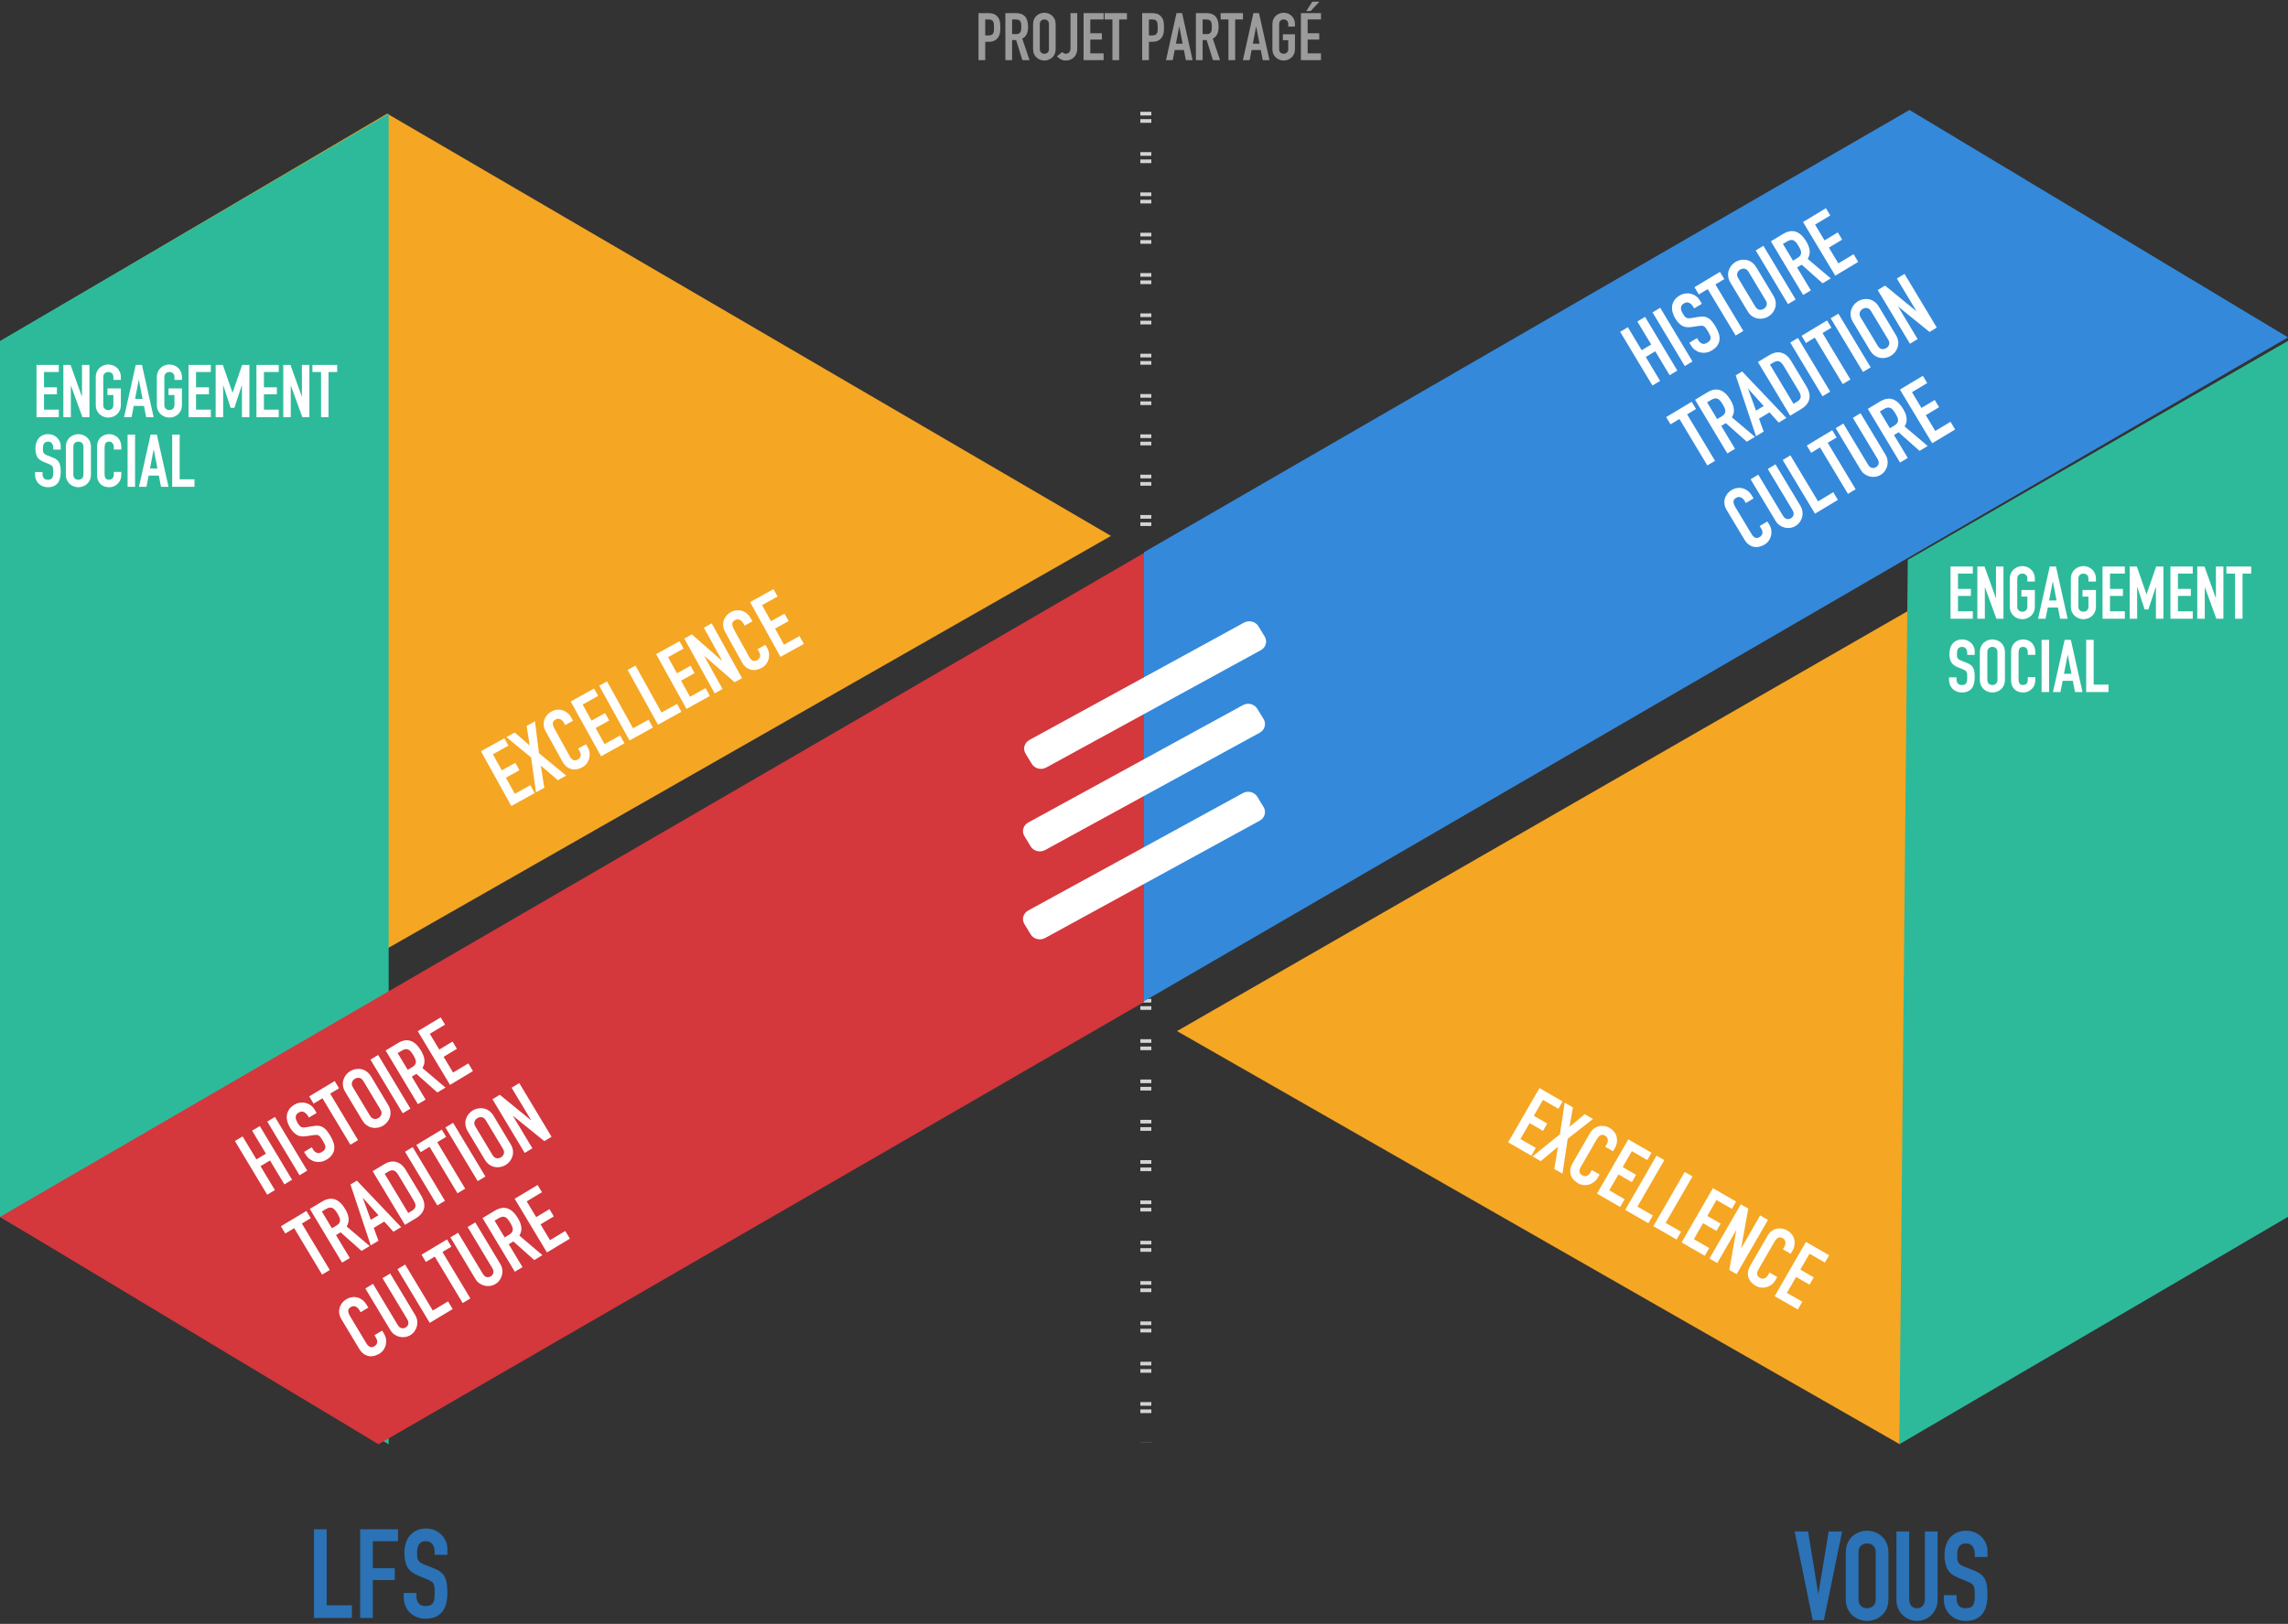 <?xml version="1.0" encoding="UTF-8" standalone="no"?>
<svg width="624px" height="443px" viewBox="0 0 624 443" version="1.1" xmlns="http://www.w3.org/2000/svg" xmlns:xlink="http://www.w3.org/1999/xlink">
    <rect x="0" y="0" width="624" height="443" fill="#333333" stroke="none"/>
    <!-- Generator: Sketch 39 (31667) - http://www.bohemiancoding.com/sketch -->
    <title>investment-graph</title>
    <desc>Created with Sketch.</desc>
    <defs></defs>
    <g id="Page-1" stroke="none" stroke-width="1" fill="none" fill-rule="evenodd">
        <g id="investment-graph">
            <g id="Page-1">
                <g id="Homepage">
                    <g id="Group-3">
                        <path d="M85.632,417.192 L89.1,417.192 L89.1,437.932 L95.968,437.932 L95.968,441.4 L85.632,441.4 L85.632,417.192 L85.632,417.192 Z M98.212,417.192 L108.548,417.192 L108.548,420.456 L101.68,420.456 L101.68,427.8 L107.664,427.8 L107.664,431.064 L101.68,431.064 L101.68,441.4 L98.212,441.4 L98.212,417.192 L98.212,417.192 Z M122.012,424.162 L118.544,424.162 L118.544,423.38 C118.544,422.587 118.357,421.901 117.983,421.323 C117.609,420.745 116.98,420.456 116.096,420.456 C115.62,420.456 115.229,420.547 114.923,420.728 C114.617,420.909 114.379,421.142 114.209,421.425 C114.039,421.708 113.92,422.037 113.852,422.411 C113.784,422.785 113.75,423.176 113.75,423.584 C113.75,424.06 113.767,424.462 113.801,424.791 C113.835,425.12 113.92,425.403 114.056,425.641 C114.192,425.879 114.39,426.089 114.651,426.27 C114.912,426.451 115.269,426.633 115.722,426.814 L118.374,427.868 C119.145,428.163 119.768,428.508 120.244,428.905 C120.72,429.302 121.088,429.766 121.349,430.299 C121.61,430.832 121.785,431.444 121.876,432.135 C121.967,432.826 122.012,433.614 122.012,434.498 C122.012,435.518 121.91,436.464 121.706,437.337 C121.502,438.21 121.168,438.958 120.703,439.581 C120.238,440.204 119.621,440.697 118.85,441.06 C118.079,441.423 117.139,441.604 116.028,441.604 C115.189,441.604 114.407,441.457 113.682,441.162 C112.957,440.867 112.333,440.465 111.812,439.955 C111.291,439.445 110.877,438.839 110.571,438.136 C110.265,437.433 110.112,436.674 110.112,435.858 L110.112,434.566 L113.58,434.566 L113.58,435.654 C113.58,436.289 113.767,436.861 114.141,437.371 C114.515,437.881 115.144,438.136 116.028,438.136 C116.617,438.136 117.076,438.051 117.405,437.881 C117.734,437.711 117.983,437.473 118.153,437.167 C118.323,436.861 118.431,436.481 118.476,436.028 C118.521,435.575 118.544,435.076 118.544,434.532 C118.544,433.897 118.521,433.376 118.476,432.968 C118.431,432.56 118.334,432.231 118.187,431.982 C118.04,431.733 117.836,431.529 117.575,431.37 C117.314,431.211 116.969,431.041 116.538,430.86 L114.056,429.84 C112.56,429.228 111.557,428.418 111.047,427.409 C110.537,426.4 110.282,425.137 110.282,423.618 C110.282,422.711 110.407,421.85 110.656,421.034 C110.905,420.218 111.274,419.515 111.761,418.926 C112.248,418.337 112.866,417.866 113.614,417.515 C114.362,417.164 115.235,416.988 116.232,416.988 C117.093,416.988 117.881,417.147 118.595,417.464 C119.309,417.781 119.921,418.201 120.431,418.722 C120.941,419.243 121.332,419.827 121.604,420.473 C121.876,421.119 122.012,421.782 122.012,422.462 L122.012,424.162 L122.012,424.162 Z" id="LFS" fill="#2B72B6"></path>
                        <path d="M497.432,442 L494.372,442 L489.442,417.792 L493.114,417.792 L495.868,434.69 L495.936,434.69 L498.724,417.792 L502.396,417.792 L497.432,442 Z M503.395,423.504 C503.395,422.529 503.565,421.668 503.905,420.92 C504.245,420.172 504.692,419.554 505.248,419.067 C505.803,418.58 506.426,418.211 507.118,417.962 C507.809,417.713 508.506,417.588 509.209,417.588 C509.911,417.588 510.608,417.713 511.3,417.962 C511.991,418.211 512.614,418.58 513.17,419.067 C513.725,419.554 514.173,420.172 514.513,420.92 C514.853,421.668 515.023,422.529 515.023,423.504 L515.023,436.288 C515.023,437.285 514.853,438.152 514.513,438.889 C514.173,439.626 513.725,440.238 513.17,440.725 C512.614,441.212 511.991,441.581 511.3,441.83 C510.608,442.079 509.911,442.204 509.209,442.204 C508.506,442.204 507.809,442.079 507.118,441.83 C506.426,441.581 505.803,441.212 505.248,440.725 C504.692,440.238 504.245,439.626 503.905,438.889 C503.565,438.152 503.395,437.285 503.395,436.288 L503.395,423.504 Z M506.863,436.288 C506.863,437.127 507.095,437.744 507.56,438.141 C508.024,438.538 508.574,438.736 509.209,438.736 C509.843,438.736 510.393,438.538 510.858,438.141 C511.322,437.744 511.555,437.127 511.555,436.288 L511.555,423.504 C511.555,422.665 511.322,422.048 510.858,421.651 C510.393,421.254 509.843,421.056 509.209,421.056 C508.574,421.056 508.024,421.254 507.56,421.651 C507.095,422.048 506.863,422.665 506.863,423.504 L506.863,436.288 Z M528.431,436.56 C528.431,437.353 528.284,438.09 527.989,438.77 C527.695,439.45 527.293,440.045 526.782,440.555 C526.272,441.065 525.678,441.467 524.997,441.762 C524.317,442.057 523.592,442.204 522.821,442.204 C522.051,442.204 521.326,442.057 520.645,441.762 C519.965,441.467 519.371,441.065 518.86,440.555 C518.35,440.045 517.948,439.45 517.653,438.77 C517.359,438.09 517.211,437.353 517.211,436.56 L517.211,417.792 L520.679,417.792 L520.679,436.22 C520.679,437.081 520.883,437.716 521.291,438.124 C521.7,438.532 522.209,438.736 522.821,438.736 C523.434,438.736 523.943,438.532 524.351,438.124 C524.76,437.716 524.963,437.081 524.963,436.22 L524.963,417.792 L528.431,417.792 L528.431,436.56 Z M542.044,424.762 L538.576,424.762 L538.576,423.98 C538.576,423.187 538.389,422.501 538.015,421.923 C537.641,421.345 537.012,421.056 536.128,421.056 C535.652,421.056 535.261,421.147 534.955,421.328 C534.649,421.509 534.411,421.742 534.241,422.025 C534.071,422.308 533.952,422.637 533.884,423.011 C533.816,423.385 533.782,423.776 533.782,424.184 C533.782,424.66 533.799,425.062 533.833,425.391 C533.867,425.72 533.952,426.003 534.088,426.241 C534.224,426.479 534.423,426.689 534.683,426.87 C534.944,427.051 535.301,427.233 535.754,427.414 L538.406,428.468 C539.177,428.763 539.8,429.108 540.276,429.505 C540.752,429.902 541.121,430.366 541.381,430.899 C541.642,431.432 541.818,432.044 541.908,432.735 C541.999,433.426 542.044,434.214 542.044,435.098 C542.044,436.118 541.942,437.064 541.738,437.937 C541.534,438.81 541.2,439.558 540.735,440.181 C540.271,440.804 539.653,441.297 538.882,441.66 C538.112,442.023 537.171,442.204 536.06,442.204 C535.222,442.204 534.44,442.057 533.714,441.762 C532.989,441.467 532.366,441.065 531.844,440.555 C531.323,440.045 530.909,439.439 530.603,438.736 C530.297,438.033 530.144,437.274 530.144,436.458 L530.144,435.166 L533.612,435.166 L533.612,436.254 C533.612,436.889 533.799,437.461 534.173,437.971 C534.547,438.481 535.176,438.736 536.06,438.736 C536.65,438.736 537.109,438.651 537.437,438.481 C537.766,438.311 538.015,438.073 538.185,437.767 C538.355,437.461 538.463,437.081 538.508,436.628 C538.554,436.175 538.576,435.676 538.576,435.132 C538.576,434.497 538.554,433.976 538.508,433.568 C538.463,433.16 538.367,432.831 538.219,432.582 C538.072,432.333 537.868,432.129 537.607,431.97 C537.347,431.811 537.001,431.641 536.57,431.46 L534.088,430.44 C532.592,429.828 531.589,429.018 531.079,428.009 C530.569,427 530.314,425.737 530.314,424.218 C530.314,423.311 530.439,422.45 530.688,421.634 C530.938,420.818 531.306,420.115 531.793,419.526 C532.281,418.937 532.898,418.466 533.646,418.115 C534.394,417.764 535.267,417.588 536.264,417.588 C537.126,417.588 537.913,417.747 538.627,418.064 C539.341,418.381 539.953,418.801 540.463,419.322 C540.973,419.843 541.364,420.427 541.636,421.073 C541.908,421.719 542.044,422.382 542.044,423.062 L542.044,424.762 Z" id="VOUS" fill="#2B72B6"></path>
                        <path d="M266.864,3.584 L269.618,3.584 C270.122,3.584 270.566,3.65 270.95,3.782 C271.334,3.914 271.682,4.148 271.994,4.484 C272.306,4.82 272.522,5.213 272.642,5.663 C272.762,6.113 272.822,6.722 272.822,7.49 C272.822,8.054 272.789,8.537 272.723,8.939 C272.657,9.341 272.516,9.716 272.3,10.064 C272.048,10.484 271.712,10.811 271.292,11.045 C270.872,11.279 270.32,11.396 269.636,11.396 L268.7,11.396 L268.7,16.4 L266.864,16.4 L266.864,3.584 L266.864,3.584 Z M268.7,9.668 L269.582,9.668 C269.954,9.668 270.242,9.614 270.446,9.506 C270.65,9.398 270.8,9.251 270.896,9.065 C270.992,8.879 271.049,8.654 271.067,8.39 C271.085,8.126 271.094,7.832 271.094,7.508 C271.094,7.208 271.085,6.923 271.067,6.653 C271.049,6.383 270.995,6.149 270.905,5.951 C270.815,5.753 270.674,5.597 270.482,5.483 C270.29,5.369 270.014,5.312 269.654,5.312 L268.7,5.312 L268.7,9.668 L268.7,9.668 Z M276.026,9.308 L277.07,9.308 C277.394,9.308 277.652,9.263 277.844,9.173 C278.036,9.083 278.183,8.954 278.285,8.786 C278.387,8.618 278.456,8.411 278.492,8.165 C278.528,7.919 278.546,7.634 278.546,7.31 C278.546,6.986 278.528,6.701 278.492,6.455 C278.456,6.209 278.381,5.999 278.267,5.825 C278.153,5.651 277.994,5.522 277.79,5.438 C277.586,5.354 277.316,5.312 276.98,5.312 L276.026,5.312 L276.026,9.308 L276.026,9.308 Z M274.19,3.584 L277.142,3.584 C279.302,3.584 280.382,4.838 280.382,7.346 C280.382,8.09 280.265,8.729 280.031,9.263 C279.797,9.797 279.386,10.226 278.798,10.55 L280.778,16.4 L278.834,16.4 L277.124,10.928 L276.026,10.928 L276.026,16.4 L274.19,16.4 L274.19,3.584 L274.19,3.584 Z M281.75,6.608 C281.75,6.092 281.84,5.636 282.02,5.24 C282.2,4.844 282.437,4.517 282.731,4.259 C283.025,4.001 283.355,3.806 283.721,3.674 C284.087,3.542 284.456,3.476 284.828,3.476 C285.2,3.476 285.569,3.542 285.935,3.674 C286.301,3.806 286.631,4.001 286.925,4.259 C287.219,4.517 287.456,4.844 287.636,5.24 C287.816,5.636 287.906,6.092 287.906,6.608 L287.906,13.376 C287.906,13.904 287.816,14.363 287.636,14.753 C287.456,15.143 287.219,15.467 286.925,15.725 C286.631,15.983 286.301,16.178 285.935,16.31 C285.569,16.442 285.2,16.508 284.828,16.508 C284.456,16.508 284.087,16.442 283.721,16.31 C283.355,16.178 283.025,15.983 282.731,15.725 C282.437,15.467 282.2,15.143 282.02,14.753 C281.84,14.363 281.75,13.904 281.75,13.376 L281.75,6.608 L281.75,6.608 Z M283.586,13.376 C283.586,13.82 283.709,14.147 283.955,14.357 C284.201,14.567 284.492,14.672 284.828,14.672 C285.164,14.672 285.455,14.567 285.701,14.357 C285.947,14.147 286.07,13.82 286.07,13.376 L286.07,6.608 C286.07,6.164 285.947,5.837 285.701,5.627 C285.455,5.417 285.164,5.312 284.828,5.312 C284.492,5.312 284.201,5.417 283.955,5.627 C283.709,5.837 283.586,6.164 283.586,6.608 L283.586,13.376 L283.586,13.376 Z M293.792,13.376 C293.792,13.796 293.72,14.195 293.576,14.573 C293.432,14.951 293.225,15.284 292.955,15.572 C292.685,15.86 292.358,16.088 291.974,16.256 C291.59,16.424 291.152,16.508 290.66,16.508 C290.072,16.508 289.583,16.379 289.193,16.121 C288.803,15.863 288.494,15.608 288.266,15.356 L289.706,14.204 C289.838,14.336 289.991,14.447 290.165,14.537 C290.339,14.627 290.522,14.672 290.714,14.672 C290.822,14.672 290.948,14.651 291.092,14.609 C291.236,14.567 291.371,14.489 291.497,14.375 C291.623,14.261 291.731,14.105 291.821,13.907 C291.911,13.709 291.956,13.448 291.956,13.124 L291.956,3.584 L293.792,3.584 L293.792,13.376 L293.792,13.376 Z M295.52,3.584 L300.992,3.584 L300.992,5.312 L297.356,5.312 L297.356,9.074 L300.524,9.074 L300.524,10.802 L297.356,10.802 L297.356,14.564 L300.992,14.564 L300.992,16.4 L295.52,16.4 L295.52,3.584 L295.52,3.584 Z M303.386,5.312 L301.262,5.312 L301.262,3.584 L307.346,3.584 L307.346,5.312 L305.222,5.312 L305.222,16.4 L303.386,16.4 L303.386,5.312 L303.386,5.312 Z M311.504,3.584 L314.258,3.584 C314.762,3.584 315.206,3.65 315.59,3.782 C315.974,3.914 316.322,4.148 316.634,4.484 C316.946,4.82 317.162,5.213 317.282,5.663 C317.402,6.113 317.462,6.722 317.462,7.49 C317.462,8.054 317.429,8.537 317.363,8.939 C317.297,9.341 317.156,9.716 316.94,10.064 C316.688,10.484 316.352,10.811 315.932,11.045 C315.512,11.279 314.96,11.396 314.276,11.396 L313.34,11.396 L313.34,16.4 L311.504,16.4 L311.504,3.584 L311.504,3.584 Z M313.34,9.668 L314.222,9.668 C314.594,9.668 314.882,9.614 315.086,9.506 C315.29,9.398 315.44,9.251 315.536,9.065 C315.632,8.879 315.689,8.654 315.707,8.39 C315.725,8.126 315.734,7.832 315.734,7.508 C315.734,7.208 315.725,6.923 315.707,6.653 C315.689,6.383 315.635,6.149 315.545,5.951 C315.455,5.753 315.314,5.597 315.122,5.483 C314.93,5.369 314.654,5.312 314.294,5.312 L313.34,5.312 L313.34,9.668 L313.34,9.668 Z M321.638,7.274 L321.602,7.274 L320.702,11.918 L322.538,11.918 L321.638,7.274 L321.638,7.274 Z M320.864,3.584 L322.394,3.584 L325.256,16.4 L323.42,16.4 L322.88,13.646 L320.378,13.646 L319.838,16.4 L318.002,16.4 L320.864,3.584 L320.864,3.584 Z M327.992,9.308 L329.036,9.308 C329.36,9.308 329.618,9.263 329.81,9.173 C330.002,9.083 330.149,8.954 330.251,8.786 C330.353,8.618 330.422,8.411 330.458,8.165 C330.494,7.919 330.512,7.634 330.512,7.31 C330.512,6.986 330.494,6.701 330.458,6.455 C330.422,6.209 330.347,5.999 330.233,5.825 C330.119,5.651 329.96,5.522 329.756,5.438 C329.552,5.354 329.282,5.312 328.946,5.312 L327.992,5.312 L327.992,9.308 L327.992,9.308 Z M326.156,3.584 L329.108,3.584 C331.268,3.584 332.348,4.838 332.348,7.346 C332.348,8.09 332.231,8.729 331.997,9.263 C331.763,9.797 331.352,10.226 330.764,10.55 L332.744,16.4 L330.8,16.4 L329.09,10.928 L327.992,10.928 L327.992,16.4 L326.156,16.4 L326.156,3.584 L326.156,3.584 Z M335.03,5.312 L332.906,5.312 L332.906,3.584 L338.99,3.584 L338.99,5.312 L336.866,5.312 L336.866,16.4 L335.03,16.4 L335.03,5.312 L335.03,5.312 Z M342.608,7.274 L342.572,7.274 L341.672,11.918 L343.508,11.918 L342.608,7.274 L342.608,7.274 Z M341.834,3.584 L343.364,3.584 L346.226,16.4 L344.39,16.4 L343.85,13.646 L341.348,13.646 L340.808,16.4 L338.972,16.4 L341.834,3.584 L341.834,3.584 Z M347.018,6.608 C347.018,6.092 347.108,5.636 347.288,5.24 C347.468,4.844 347.705,4.517 347.999,4.259 C348.293,4.001 348.623,3.806 348.989,3.674 C349.355,3.542 349.724,3.476 350.096,3.476 C350.468,3.476 350.837,3.542 351.203,3.674 C351.569,3.806 351.899,4.001 352.193,4.259 C352.487,4.517 352.724,4.844 352.904,5.24 C353.084,5.636 353.174,6.092 353.174,6.608 L353.174,7.256 L351.338,7.256 L351.338,6.608 C351.338,6.164 351.215,5.837 350.969,5.627 C350.723,5.417 350.432,5.312 350.096,5.312 C349.76,5.312 349.469,5.417 349.223,5.627 C348.977,5.837 348.854,6.164 348.854,6.608 L348.854,13.376 C348.854,13.82 348.977,14.147 349.223,14.357 C349.469,14.567 349.76,14.672 350.096,14.672 C350.432,14.672 350.723,14.567 350.969,14.357 C351.215,14.147 351.338,13.82 351.338,13.376 L351.338,10.964 L349.88,10.964 L349.88,9.344 L353.174,9.344 L353.174,13.376 C353.174,13.904 353.084,14.363 352.904,14.753 C352.724,15.143 352.487,15.467 352.193,15.725 C351.899,15.983 351.569,16.178 351.203,16.31 C350.837,16.442 350.468,16.508 350.096,16.508 C349.724,16.508 349.355,16.442 348.989,16.31 C348.623,16.178 348.293,15.983 347.999,15.725 C347.705,15.467 347.468,15.143 347.288,14.753 C347.108,14.363 347.018,13.904 347.018,13.376 L347.018,6.608 L347.018,6.608 Z M354.794,3.584 L360.266,3.584 L360.266,5.312 L356.63,5.312 L356.63,9.074 L359.798,9.074 L359.798,10.802 L356.63,10.802 L356.63,14.564 L360.266,14.564 L360.266,16.4 L354.794,16.4 L354.794,3.584 L354.794,3.584 Z M357.89,0.47 L359.834,0.47 L357.458,3.008 L356.27,3.008 L357.89,0.47 L357.89,0.47 Z" id="PROJET-PARTAGÉ" fill="#9B9B9B"></path>
                        <polygon id="Path-77" fill="#F5A623" points="520.416 272.09 518.124 394 321 281.289 525 164"></polygon>
                        <polygon id="Path-77" fill="#F5A623" points="303 146.2 0 319 0 93.208 105.591 31"></polygon>
                        <polygon id="Path-80" fill="#2DBA9B" transform="translate(53, 212.5) scale(-1, 1) translate(-53, -212.5) " points="5.68434189e-14 31 5.68434189e-14 394 106 331.968 106 93.032"></polygon>
                        <path d="M312.5,30.5 L312.5,393.534" id="Line" stroke="#D3D3D3" stroke-width="3" stroke-dasharray="1,1,1,8"></path>
                        <path d="M16.56,122.66 L14.52,122.66 L14.52,122.2 C14.52,121.733 14.41,121.33 14.19,120.99 C13.97,120.65 13.6,120.48 13.08,120.48 C12.8,120.48 12.57,120.533 12.39,120.64 C12.21,120.747 12.07,120.883 11.97,121.05 C11.87,121.217 11.8,121.41 11.76,121.63 C11.72,121.85 11.7,122.08 11.7,122.32 C11.7,122.6 11.71,122.837 11.73,123.03 C11.75,123.223 11.8,123.39 11.88,123.53 C11.96,123.67 12.077,123.793 12.23,123.9 C12.383,124.007 12.593,124.113 12.86,124.22 L14.42,124.84 C14.873,125.013 15.24,125.217 15.52,125.45 C15.8,125.683 16.017,125.957 16.17,126.27 C16.323,126.583 16.427,126.943 16.48,127.35 C16.533,127.757 16.56,128.22 16.56,128.74 C16.56,129.34 16.5,129.897 16.38,130.41 C16.26,130.923 16.063,131.363 15.79,131.73 C15.517,132.097 15.153,132.387 14.7,132.6 C14.247,132.813 13.693,132.92 13.04,132.92 C12.547,132.92 12.087,132.833 11.66,132.66 C11.233,132.487 10.867,132.25 10.56,131.95 C10.253,131.65 10.01,131.293 9.83,130.88 C9.65,130.467 9.56,130.02 9.56,129.54 L9.56,128.78 L11.6,128.78 L11.6,129.42 C11.6,129.793 11.71,130.13 11.93,130.43 C12.15,130.73 12.52,130.88 13.04,130.88 C13.387,130.88 13.657,130.83 13.85,130.73 C14.043,130.63 14.19,130.49 14.29,130.31 C14.39,130.13 14.453,129.907 14.48,129.64 C14.507,129.373 14.52,129.08 14.52,128.76 C14.52,128.387 14.507,128.08 14.48,127.84 C14.453,127.6 14.397,127.407 14.31,127.26 C14.223,127.113 14.103,126.993 13.95,126.9 C13.797,126.807 13.593,126.707 13.34,126.6 L11.88,126 C11,125.64 10.41,125.163 10.11,124.57 C9.81,123.977 9.66,123.233 9.66,122.34 C9.66,121.807 9.733,121.3 9.88,120.82 C10.027,120.34 10.243,119.927 10.53,119.58 C10.817,119.233 11.18,118.957 11.62,118.75 C12.06,118.543 12.573,118.44 13.16,118.44 C13.667,118.44 14.13,118.533 14.55,118.72 C14.97,118.907 15.33,119.153 15.63,119.46 C15.93,119.767 16.16,120.11 16.32,120.49 C16.48,120.87 16.56,121.26 16.56,121.66 L16.56,122.66 L16.56,122.66 Z M17.96,121.92 C17.96,121.347 18.06,120.84 18.26,120.4 C18.46,119.96 18.723,119.597 19.05,119.31 C19.377,119.023 19.743,118.807 20.15,118.66 C20.557,118.513 20.967,118.44 21.38,118.44 C21.793,118.44 22.203,118.513 22.61,118.66 C23.017,118.807 23.383,119.023 23.71,119.31 C24.037,119.597 24.3,119.96 24.5,120.4 C24.7,120.84 24.8,121.347 24.8,121.92 L24.8,129.44 C24.8,130.027 24.7,130.537 24.5,130.97 C24.3,131.403 24.037,131.763 23.71,132.05 C23.383,132.337 23.017,132.553 22.61,132.7 C22.203,132.847 21.793,132.92 21.38,132.92 C20.967,132.92 20.557,132.847 20.15,132.7 C19.743,132.553 19.377,132.337 19.05,132.05 C18.723,131.763 18.46,131.403 18.26,130.97 C18.06,130.537 17.96,130.027 17.96,129.44 L17.96,121.92 L17.96,121.92 Z M20,129.44 C20,129.933 20.137,130.297 20.41,130.53 C20.683,130.763 21.007,130.88 21.38,130.88 C21.753,130.88 22.077,130.763 22.35,130.53 C22.623,130.297 22.76,129.933 22.76,129.44 L22.76,121.92 C22.76,121.427 22.623,121.063 22.35,120.83 C22.077,120.597 21.753,120.48 21.38,120.48 C21.007,120.48 20.683,120.597 20.41,120.83 C20.137,121.063 20,121.427 20,121.92 L20,129.44 L20,129.44 Z M33.08,129.62 C33.08,130.06 32.997,130.48 32.83,130.88 C32.663,131.28 32.433,131.63 32.14,131.93 C31.847,132.23 31.503,132.47 31.11,132.65 C30.717,132.83 30.293,132.92 29.84,132.92 C29.453,132.92 29.06,132.867 28.66,132.76 C28.26,132.653 27.9,132.47 27.58,132.21 C27.26,131.95 26.997,131.607 26.79,131.18 C26.583,130.753 26.48,130.213 26.48,129.56 L26.48,121.72 C26.48,121.253 26.56,120.82 26.72,120.42 C26.88,120.02 27.107,119.673 27.4,119.38 C27.693,119.087 28.043,118.857 28.45,118.69 C28.857,118.523 29.307,118.44 29.8,118.44 C30.267,118.44 30.7,118.523 31.1,118.69 C31.5,118.857 31.847,119.09 32.14,119.39 C32.433,119.69 32.663,120.05 32.83,120.47 C32.997,120.89 33.08,121.347 33.08,121.84 L33.08,122.64 L31.04,122.64 L31.04,121.96 C31.04,121.56 30.927,121.213 30.7,120.92 C30.473,120.627 30.167,120.48 29.78,120.48 C29.273,120.48 28.937,120.637 28.77,120.95 C28.603,121.263 28.52,121.66 28.52,122.14 L28.52,129.42 C28.52,129.833 28.61,130.18 28.79,130.46 C28.97,130.74 29.293,130.88 29.76,130.88 C29.893,130.88 30.037,130.857 30.19,130.81 C30.343,130.763 30.483,130.687 30.61,130.58 C30.737,130.473 30.84,130.327 30.92,130.14 C31,129.953 31.04,129.72 31.04,129.44 L31.04,128.74 L33.08,128.74 L33.08,129.62 L33.08,129.62 Z M34.8,118.56 L36.84,118.56 L36.84,132.8 L34.8,132.8 L34.8,118.56 L34.8,118.56 Z M41.94,122.66 L41.9,122.66 L40.9,127.82 L42.94,127.82 L41.94,122.66 L41.94,122.66 Z M41.08,118.56 L42.78,118.56 L45.96,132.8 L43.92,132.8 L43.32,129.74 L40.54,129.74 L39.94,132.8 L37.9,132.8 L41.08,118.56 L41.08,118.56 Z M46.96,118.56 L49,118.56 L49,130.76 L53.04,130.76 L53.04,132.8 L46.96,132.8 L46.96,118.56 L46.96,118.56 Z M9.96,99.56 L16.04,99.56 L16.04,101.48 L12,101.48 L12,105.66 L15.52,105.66 L15.52,107.58 L12,107.58 L12,111.76 L16.04,111.76 L16.04,113.8 L9.96,113.8 L9.96,99.56 L9.96,99.56 Z M17.28,99.56 L19.24,99.56 L22.32,108.14 L22.36,108.14 L22.36,99.56 L24.4,99.56 L24.4,113.8 L22.48,113.8 L19.36,105.24 L19.32,105.24 L19.32,113.8 L17.28,113.8 L17.28,99.56 L17.28,99.56 Z M26.12,102.92 C26.12,102.347 26.22,101.84 26.42,101.4 C26.62,100.96 26.883,100.597 27.21,100.31 C27.537,100.023 27.903,99.807 28.31,99.66 C28.717,99.513 29.127,99.44 29.54,99.44 C29.953,99.44 30.363,99.513 30.77,99.66 C31.177,99.807 31.543,100.023 31.87,100.31 C32.197,100.597 32.46,100.96 32.66,101.4 C32.86,101.84 32.96,102.347 32.96,102.92 L32.96,103.64 L30.92,103.64 L30.92,102.92 C30.92,102.427 30.783,102.063 30.51,101.83 C30.237,101.597 29.913,101.48 29.54,101.48 C29.167,101.48 28.843,101.597 28.57,101.83 C28.297,102.063 28.16,102.427 28.16,102.92 L28.16,110.44 C28.16,110.933 28.297,111.297 28.57,111.53 C28.843,111.763 29.167,111.88 29.54,111.88 C29.913,111.88 30.237,111.763 30.51,111.53 C30.783,111.297 30.92,110.933 30.92,110.44 L30.92,107.76 L29.3,107.76 L29.3,105.96 L32.96,105.96 L32.96,110.44 C32.96,111.027 32.86,111.537 32.66,111.97 C32.46,112.403 32.197,112.763 31.87,113.05 C31.543,113.337 31.177,113.553 30.77,113.7 C30.363,113.847 29.953,113.92 29.54,113.92 C29.127,113.92 28.717,113.847 28.31,113.7 C27.903,113.553 27.537,113.337 27.21,113.05 C26.883,112.763 26.62,112.403 26.42,111.97 C26.22,111.537 26.12,111.027 26.12,110.44 L26.12,102.92 L26.12,102.92 Z M37.88,103.66 L37.84,103.66 L36.84,108.82 L38.88,108.82 L37.88,103.66 L37.88,103.66 Z M37.02,99.56 L38.72,99.56 L41.9,113.8 L39.86,113.8 L39.26,110.74 L36.48,110.74 L35.88,113.8 L33.84,113.8 L37.02,99.56 L37.02,99.56 Z M42.78,102.92 C42.78,102.347 42.88,101.84 43.08,101.4 C43.28,100.96 43.543,100.597 43.87,100.31 C44.197,100.023 44.563,99.807 44.97,99.66 C45.377,99.513 45.787,99.44 46.2,99.44 C46.613,99.44 47.023,99.513 47.43,99.66 C47.837,99.807 48.203,100.023 48.53,100.31 C48.857,100.597 49.12,100.96 49.32,101.4 C49.52,101.84 49.62,102.347 49.62,102.92 L49.62,103.64 L47.58,103.64 L47.58,102.92 C47.58,102.427 47.443,102.063 47.17,101.83 C46.897,101.597 46.573,101.48 46.2,101.48 C45.827,101.48 45.503,101.597 45.23,101.83 C44.957,102.063 44.82,102.427 44.82,102.92 L44.82,110.44 C44.82,110.933 44.957,111.297 45.23,111.53 C45.503,111.763 45.827,111.88 46.2,111.88 C46.573,111.88 46.897,111.763 47.17,111.53 C47.443,111.297 47.58,110.933 47.58,110.44 L47.58,107.76 L45.96,107.76 L45.96,105.96 L49.62,105.96 L49.62,110.44 C49.62,111.027 49.52,111.537 49.32,111.97 C49.12,112.403 48.857,112.763 48.53,113.05 C48.203,113.337 47.837,113.553 47.43,113.7 C47.023,113.847 46.613,113.92 46.2,113.92 C45.787,113.92 45.377,113.847 44.97,113.7 C44.563,113.553 44.197,113.337 43.87,113.05 C43.543,112.763 43.28,112.403 43.08,111.97 C42.88,111.537 42.78,111.027 42.78,110.44 L42.78,102.92 L42.78,102.92 Z M51.42,99.56 L57.5,99.56 L57.5,101.48 L53.46,101.48 L53.46,105.66 L56.98,105.66 L56.98,107.58 L53.46,107.58 L53.46,111.76 L57.5,111.76 L57.5,113.8 L51.42,113.8 L51.42,99.56 L51.42,99.56 Z M58.82,99.56 L60.78,99.56 L63.4,107.1 L63.44,107.1 L66.04,99.56 L68.02,99.56 L68.02,113.8 L65.98,113.8 L65.98,105.14 L65.94,105.14 L63.92,111.26 L62.9,111.26 L60.9,105.14 L60.86,105.14 L60.86,113.8 L58.82,113.8 L58.82,99.56 L58.82,99.56 Z M69.94,99.56 L76.02,99.56 L76.02,101.48 L71.98,101.48 L71.98,105.66 L75.5,105.66 L75.5,107.58 L71.98,107.58 L71.98,111.76 L76.02,111.76 L76.02,113.8 L69.94,113.8 L69.94,99.56 L69.94,99.56 Z M77.26,99.56 L79.22,99.56 L82.3,108.14 L82.34,108.14 L82.34,99.56 L84.38,99.56 L84.38,113.8 L82.46,113.8 L79.34,105.24 L79.3,105.24 L79.3,113.8 L77.26,113.8 L77.26,99.56 L77.26,99.56 Z M87.56,101.48 L85.2,101.48 L85.2,99.56 L91.96,99.56 L91.96,101.48 L89.6,101.48 L89.6,113.8 L87.56,113.8 L87.56,101.48 L87.56,101.48 Z" id="SOCIAL-ENGAGEMENT" fill="#FFFFFF"></path>
                        <polygon id="Combined-Shape" fill="#D4373C" points="312 273.347 103.235 394 0 331.968 312 150.855"></polygon>
                        <path d="M76.824,287.386 L79.272,287.386 L79.272,294.706 L82.296,294.706 L82.296,287.386 L84.744,287.386 L84.744,304.474 L82.296,304.474 L82.296,296.866 L79.272,296.866 L79.272,304.474 L76.824,304.474 L76.824,287.386 L76.824,287.386 Z M87.12,287.386 L89.568,287.386 L89.568,304.474 L87.12,304.474 L87.12,287.386 L87.12,287.386 Z M99.864,292.306 L97.416,292.306 L97.416,291.754 C97.416,291.194 97.284,290.71 97.02,290.302 C96.756,289.894 96.312,289.69 95.688,289.69 C95.352,289.69 95.076,289.754 94.86,289.882 C94.644,290.01 94.476,290.174 94.356,290.374 C94.236,290.574 94.152,290.806 94.104,291.07 C94.056,291.334 94.032,291.61 94.032,291.898 C94.032,292.234 94.044,292.518 94.068,292.75 C94.092,292.982 94.152,293.182 94.248,293.35 C94.344,293.518 94.484,293.666 94.668,293.794 C94.852,293.922 95.104,294.05 95.424,294.178 L97.296,294.922 C97.84,295.13 98.28,295.374 98.616,295.654 C98.952,295.934 99.212,296.262 99.396,296.638 C99.58,297.014 99.704,297.446 99.768,297.934 C99.832,298.422 99.864,298.978 99.864,299.602 C99.864,300.322 99.792,300.99 99.648,301.606 C99.504,302.222 99.268,302.75 98.94,303.19 C98.612,303.63 98.176,303.978 97.632,304.234 C97.088,304.49 96.424,304.618 95.64,304.618 C95.048,304.618 94.496,304.514 93.984,304.306 C93.472,304.098 93.032,303.814 92.664,303.454 C92.296,303.094 92.004,302.666 91.788,302.17 C91.572,301.674 91.464,301.138 91.464,300.562 L91.464,299.65 L93.912,299.65 L93.912,300.418 C93.912,300.866 94.044,301.27 94.308,301.63 C94.572,301.99 95.016,302.17 95.64,302.17 C96.056,302.17 96.38,302.11 96.612,301.99 C96.844,301.87 97.02,301.702 97.14,301.486 C97.26,301.27 97.336,301.002 97.368,300.682 C97.4,300.362 97.416,300.01 97.416,299.626 C97.416,299.178 97.4,298.81 97.368,298.522 C97.336,298.234 97.268,298.002 97.164,297.826 C97.06,297.65 96.916,297.506 96.732,297.394 C96.548,297.282 96.304,297.162 96,297.034 L94.248,296.314 C93.192,295.882 92.484,295.31 92.124,294.598 C91.764,293.886 91.584,292.994 91.584,291.922 C91.584,291.282 91.672,290.674 91.848,290.098 C92.024,289.522 92.284,289.026 92.628,288.61 C92.972,288.194 93.408,287.862 93.936,287.614 C94.464,287.366 95.08,287.242 95.784,287.242 C96.392,287.242 96.948,287.354 97.452,287.578 C97.956,287.802 98.388,288.098 98.748,288.466 C99.108,288.834 99.384,289.246 99.576,289.702 C99.768,290.158 99.864,290.626 99.864,291.106 L99.864,292.306 L99.864,292.306 Z M103.296,289.69 L100.464,289.69 L100.464,287.386 L108.576,287.386 L108.576,289.69 L105.744,289.69 L105.744,304.474 L103.296,304.474 L103.296,289.69 L103.296,289.69 Z M109.512,291.418 C109.512,290.73 109.632,290.122 109.872,289.594 C110.112,289.066 110.428,288.63 110.82,288.286 C111.212,287.942 111.652,287.682 112.14,287.506 C112.628,287.33 113.12,287.242 113.616,287.242 C114.112,287.242 114.604,287.33 115.092,287.506 C115.58,287.682 116.02,287.942 116.412,288.286 C116.804,288.63 117.12,289.066 117.36,289.594 C117.6,290.122 117.72,290.73 117.72,291.418 L117.72,300.442 C117.72,301.146 117.6,301.758 117.36,302.278 C117.12,302.798 116.804,303.23 116.412,303.574 C116.02,303.918 115.58,304.178 115.092,304.354 C114.604,304.53 114.112,304.618 113.616,304.618 C113.12,304.618 112.628,304.53 112.14,304.354 C111.652,304.178 111.212,303.918 110.82,303.574 C110.428,303.23 110.112,302.798 109.872,302.278 C109.632,301.758 109.512,301.146 109.512,300.442 L109.512,291.418 L109.512,291.418 Z M111.96,300.442 C111.96,301.034 112.124,301.47 112.452,301.75 C112.78,302.03 113.168,302.17 113.616,302.17 C114.064,302.17 114.452,302.03 114.78,301.75 C115.108,301.47 115.272,301.034 115.272,300.442 L115.272,291.418 C115.272,290.826 115.108,290.39 114.78,290.11 C114.452,289.83 114.064,289.69 113.616,289.69 C113.168,289.69 112.78,289.83 112.452,290.11 C112.124,290.39 111.96,290.826 111.96,291.418 L111.96,300.442 L111.96,300.442 Z M119.952,287.386 L122.4,287.386 L122.4,304.474 L119.952,304.474 L119.952,287.386 L119.952,287.386 Z M127.224,295.018 L128.616,295.018 C129.048,295.018 129.392,294.958 129.648,294.838 C129.904,294.718 130.1,294.546 130.236,294.322 C130.372,294.098 130.464,293.822 130.512,293.494 C130.56,293.166 130.584,292.786 130.584,292.354 C130.584,291.922 130.56,291.542 130.512,291.214 C130.464,290.886 130.364,290.606 130.212,290.374 C130.06,290.142 129.848,289.97 129.576,289.858 C129.304,289.746 128.944,289.69 128.496,289.69 L127.224,289.69 L127.224,295.018 L127.224,295.018 Z M124.776,287.386 L128.712,287.386 C131.592,287.386 133.032,289.058 133.032,292.402 C133.032,293.394 132.876,294.246 132.564,294.958 C132.252,295.67 131.704,296.242 130.92,296.674 L133.56,304.474 L130.968,304.474 L128.688,297.178 L127.224,297.178 L127.224,304.474 L124.776,304.474 L124.776,287.386 L124.776,287.386 Z M135,287.386 L142.296,287.386 L142.296,289.69 L137.448,289.69 L137.448,294.706 L141.672,294.706 L141.672,297.01 L137.448,297.01 L137.448,302.026 L142.296,302.026 L142.296,304.474 L135,304.474 L135,287.386 L135,287.386 Z M78.432,316.09 L75.6,316.09 L75.6,313.786 L83.712,313.786 L83.712,316.09 L80.88,316.09 L80.88,330.874 L78.432,330.874 L78.432,316.09 L78.432,316.09 Z M87.24,321.418 L88.632,321.418 C89.064,321.418 89.408,321.358 89.664,321.238 C89.92,321.118 90.116,320.946 90.252,320.722 C90.388,320.498 90.48,320.222 90.528,319.894 C90.576,319.566 90.6,319.186 90.6,318.754 C90.6,318.322 90.576,317.942 90.528,317.614 C90.48,317.286 90.38,317.006 90.228,316.774 C90.076,316.542 89.864,316.37 89.592,316.258 C89.32,316.146 88.96,316.09 88.512,316.09 L87.24,316.09 L87.24,321.418 L87.24,321.418 Z M84.792,313.786 L88.728,313.786 C91.608,313.786 93.048,315.458 93.048,318.802 C93.048,319.794 92.892,320.646 92.58,321.358 C92.268,322.07 91.72,322.642 90.936,323.074 L93.576,330.874 L90.984,330.874 L88.704,323.578 L87.24,323.578 L87.24,330.874 L84.792,330.874 L84.792,313.786 L84.792,313.786 Z M98.76,318.706 L98.712,318.706 L97.512,324.898 L99.96,324.898 L98.76,318.706 L98.76,318.706 Z M97.728,313.786 L99.768,313.786 L103.584,330.874 L101.136,330.874 L100.416,327.202 L97.08,327.202 L96.36,330.874 L93.912,330.874 L97.728,313.786 L97.728,313.786 Z M104.784,313.786 L108.408,313.786 C109.8,313.786 110.864,314.174 111.6,314.95 C112.336,315.726 112.704,316.81 112.704,318.202 L112.704,326.194 C112.704,327.794 112.316,328.974 111.54,329.734 C110.764,330.494 109.648,330.874 108.192,330.874 L104.784,330.874 L104.784,313.786 L104.784,313.786 Z M107.232,328.57 L108.36,328.57 C109.048,328.57 109.536,328.398 109.824,328.054 C110.112,327.71 110.256,327.17 110.256,326.434 L110.256,318.202 C110.256,317.53 110.12,317.01 109.848,316.642 C109.576,316.274 109.08,316.09 108.36,316.09 L107.232,316.09 L107.232,328.57 L107.232,328.57 Z M115.08,313.786 L117.528,313.786 L117.528,330.874 L115.08,330.874 L115.08,313.786 L115.08,313.786 Z M121.512,316.09 L118.68,316.09 L118.68,313.786 L126.792,313.786 L126.792,316.09 L123.96,316.09 L123.96,330.874 L121.512,330.874 L121.512,316.09 L121.512,316.09 Z M127.944,313.786 L130.392,313.786 L130.392,330.874 L127.944,330.874 L127.944,313.786 L127.944,313.786 Z M132.624,317.818 C132.624,317.13 132.744,316.522 132.984,315.994 C133.224,315.466 133.54,315.03 133.932,314.686 C134.324,314.342 134.764,314.082 135.252,313.906 C135.74,313.73 136.232,313.642 136.728,313.642 C137.224,313.642 137.716,313.73 138.204,313.906 C138.692,314.082 139.132,314.342 139.524,314.686 C139.916,315.03 140.232,315.466 140.472,315.994 C140.712,316.522 140.832,317.13 140.832,317.818 L140.832,326.842 C140.832,327.546 140.712,328.158 140.472,328.678 C140.232,329.198 139.916,329.63 139.524,329.974 C139.132,330.318 138.692,330.578 138.204,330.754 C137.716,330.93 137.224,331.018 136.728,331.018 C136.232,331.018 135.74,330.93 135.252,330.754 C134.764,330.578 134.324,330.318 133.932,329.974 C133.54,329.63 133.224,329.198 132.984,328.678 C132.744,328.158 132.624,327.546 132.624,326.842 L132.624,317.818 L132.624,317.818 Z M135.072,326.842 C135.072,327.434 135.236,327.87 135.564,328.15 C135.892,328.43 136.28,328.57 136.728,328.57 C137.176,328.57 137.564,328.43 137.892,328.15 C138.22,327.87 138.384,327.434 138.384,326.842 L138.384,317.818 C138.384,317.226 138.22,316.79 137.892,316.51 C137.564,316.23 137.176,316.09 136.728,316.09 C136.28,316.09 135.892,316.23 135.564,316.51 C135.236,316.79 135.072,317.226 135.072,317.818 L135.072,326.842 L135.072,326.842 Z M142.896,313.786 L145.248,313.786 L148.944,324.082 L148.992,324.082 L148.992,313.786 L151.44,313.786 L151.44,330.874 L149.136,330.874 L145.392,320.602 L145.344,320.602 L145.344,330.874 L142.896,330.874 L142.896,313.786 L142.896,313.786 Z M84.6,353.458 C84.6,353.986 84.5,354.49 84.3,354.97 C84.1,355.45 83.824,355.87 83.472,356.23 C83.12,356.59 82.708,356.878 82.236,357.094 C81.764,357.31 81.256,357.418 80.712,357.418 C80.248,357.418 79.776,357.354 79.296,357.226 C78.816,357.098 78.384,356.878 78,356.566 C77.616,356.254 77.3,355.842 77.052,355.33 C76.804,354.818 76.68,354.17 76.68,353.386 L76.68,343.978 C76.68,343.418 76.776,342.898 76.968,342.418 C77.16,341.938 77.432,341.522 77.784,341.17 C78.136,340.818 78.556,340.542 79.044,340.342 C79.532,340.142 80.072,340.042 80.664,340.042 C81.224,340.042 81.744,340.142 82.224,340.342 C82.704,340.542 83.12,340.822 83.472,341.182 C83.824,341.542 84.1,341.974 84.3,342.478 C84.5,342.982 84.6,343.53 84.6,344.122 L84.6,345.082 L82.152,345.082 L82.152,344.266 C82.152,343.786 82.016,343.37 81.744,343.018 C81.472,342.666 81.104,342.49 80.64,342.49 C80.032,342.49 79.628,342.678 79.428,343.054 C79.228,343.43 79.128,343.906 79.128,344.482 L79.128,353.218 C79.128,353.714 79.236,354.13 79.452,354.466 C79.668,354.802 80.056,354.97 80.616,354.97 C80.776,354.97 80.948,354.942 81.132,354.886 C81.316,354.83 81.484,354.738 81.636,354.61 C81.788,354.482 81.912,354.306 82.008,354.082 C82.104,353.858 82.152,353.578 82.152,353.242 L82.152,352.402 L84.6,352.402 L84.6,353.458 L84.6,353.458 Z M94.512,353.434 C94.512,353.994 94.408,354.514 94.2,354.994 C93.992,355.474 93.708,355.894 93.348,356.254 C92.988,356.614 92.568,356.898 92.088,357.106 C91.608,357.314 91.096,357.418 90.552,357.418 C90.008,357.418 89.496,357.314 89.016,357.106 C88.536,356.898 88.116,356.614 87.756,356.254 C87.396,355.894 87.112,355.474 86.904,354.994 C86.696,354.514 86.592,353.994 86.592,353.434 L86.592,340.186 L89.04,340.186 L89.04,353.194 C89.04,353.802 89.184,354.25 89.472,354.538 C89.76,354.826 90.12,354.97 90.552,354.97 C90.984,354.97 91.344,354.826 91.632,354.538 C91.92,354.25 92.064,353.802 92.064,353.194 L92.064,340.186 L94.512,340.186 L94.512,353.434 L94.512,353.434 Z M96.816,340.186 L99.264,340.186 L99.264,354.826 L104.112,354.826 L104.112,357.274 L96.816,357.274 L96.816,340.186 L96.816,340.186 Z M107.304,342.49 L104.472,342.49 L104.472,340.186 L112.584,340.186 L112.584,342.49 L109.752,342.49 L109.752,357.274 L107.304,357.274 L107.304,342.49 L107.304,342.49 Z M121.584,353.434 C121.584,353.994 121.48,354.514 121.272,354.994 C121.064,355.474 120.78,355.894 120.42,356.254 C120.06,356.614 119.64,356.898 119.16,357.106 C118.68,357.314 118.168,357.418 117.624,357.418 C117.08,357.418 116.568,357.314 116.088,357.106 C115.608,356.898 115.188,356.614 114.828,356.254 C114.468,355.894 114.184,355.474 113.976,354.994 C113.768,354.514 113.664,353.994 113.664,353.434 L113.664,340.186 L116.112,340.186 L116.112,353.194 C116.112,353.802 116.256,354.25 116.544,354.538 C116.832,354.826 117.192,354.97 117.624,354.97 C118.056,354.97 118.416,354.826 118.704,354.538 C118.992,354.25 119.136,353.802 119.136,353.194 L119.136,340.186 L121.584,340.186 L121.584,353.434 L121.584,353.434 Z M126.336,347.818 L127.728,347.818 C128.16,347.818 128.504,347.758 128.76,347.638 C129.016,347.518 129.212,347.346 129.348,347.122 C129.484,346.898 129.576,346.622 129.624,346.294 C129.672,345.966 129.696,345.586 129.696,345.154 C129.696,344.722 129.672,344.342 129.624,344.014 C129.576,343.686 129.476,343.406 129.324,343.174 C129.172,342.942 128.96,342.77 128.688,342.658 C128.416,342.546 128.056,342.49 127.608,342.49 L126.336,342.49 L126.336,347.818 L126.336,347.818 Z M123.888,340.186 L127.824,340.186 C130.704,340.186 132.144,341.858 132.144,345.202 C132.144,346.194 131.988,347.046 131.676,347.758 C131.364,348.47 130.816,349.042 130.032,349.474 L132.672,357.274 L130.08,357.274 L127.8,349.978 L126.336,349.978 L126.336,357.274 L123.888,357.274 L123.888,340.186 L123.888,340.186 Z M134.112,340.186 L141.408,340.186 L141.408,342.49 L136.56,342.49 L136.56,347.506 L140.784,347.506 L140.784,349.81 L136.56,349.81 L136.56,354.826 L141.408,354.826 L141.408,357.274 L134.112,357.274 L134.112,340.186 L134.112,340.186 Z" id="HISTOIRE-TRADITION-C" fill="#FFFFFF" transform="translate(113.52, 322.33) rotate(-31) translate(-113.52, -322.33) "></path>
                        <polygon id="Combined-Shape" fill="#3489DB" transform="translate(468, 151.573) rotate(180) translate(-468, -151.573) " points="624 152.493 415.235 273.145 312 211.114 624 30"></polygon>
                        <polygon id="Path-80" fill="#2DBA9B" points="520.304 152.74 518 394 624 331.962 624 93"></polygon>
                        <path d="M279.691,205.591 C278.896,204.288 279.369,202.622 280.743,201.87 L339.283,169.852 C340.658,169.1 342.42,169.552 343.211,170.85 L344.919,173.653 C345.714,174.956 345.241,176.623 343.867,177.374 L285.327,209.392 C283.952,210.144 282.19,209.692 281.399,208.395 L279.691,205.591" id="Rectangle-468" fill="#FFFFFF"></path>
                        <path d="M279.386,228.103 C278.591,226.8 279.064,225.133 280.438,224.382 L338.978,192.364 C340.353,191.612 342.115,192.064 342.906,193.362 L344.614,196.165 C345.409,197.468 344.936,199.134 343.562,199.886 L285.022,231.904 C283.647,232.656 281.885,232.204 281.094,230.906 L279.386,228.103" id="Rectangle-468-Copy" fill="#FFFFFF"></path>
                        <path d="M279.386,252.103 C278.591,250.8 279.064,249.133 280.438,248.382 L338.978,216.364 C340.353,215.612 342.115,216.064 342.906,217.362 L344.614,220.165 C345.409,221.468 344.936,223.134 343.562,223.886 L285.022,255.904 C283.647,256.656 281.885,256.204 281.094,254.906 L279.386,252.103" id="Rectangle-468-Copy-2" fill="#FFFFFF"></path>
                        <path d="M129.59,181.756 L136.886,181.756 L136.886,184.06 L132.038,184.06 L132.038,189.076 L136.262,189.076 L136.262,191.38 L132.038,191.38 L132.038,196.396 L136.886,196.396 L136.886,198.844 L129.59,198.844 L129.59,181.756 L129.59,181.756 Z M140.726,189.892 L137.534,181.756 L140.126,181.756 L141.974,186.82 L143.846,181.756 L146.438,181.756 L143.174,189.892 L146.702,198.844 L144.11,198.844 L141.974,193.084 L139.862,198.844 L137.27,198.844 L140.726,189.892 L140.726,189.892 Z M155.582,195.028 C155.582,195.556 155.482,196.06 155.282,196.54 C155.082,197.02 154.806,197.44 154.454,197.8 C154.102,198.16 153.69,198.448 153.218,198.664 C152.746,198.88 152.238,198.988 151.694,198.988 C151.23,198.988 150.758,198.924 150.278,198.796 C149.798,198.668 149.366,198.448 148.982,198.136 C148.598,197.824 148.282,197.412 148.034,196.9 C147.786,196.388 147.662,195.74 147.662,194.956 L147.662,185.548 C147.662,184.988 147.758,184.468 147.95,183.988 C148.142,183.508 148.414,183.092 148.766,182.74 C149.118,182.388 149.538,182.112 150.026,181.912 C150.514,181.712 151.054,181.612 151.646,181.612 C152.206,181.612 152.726,181.712 153.206,181.912 C153.686,182.112 154.102,182.392 154.454,182.752 C154.806,183.112 155.082,183.544 155.282,184.048 C155.482,184.552 155.582,185.1 155.582,185.692 L155.582,186.652 L153.134,186.652 L153.134,185.836 C153.134,185.356 152.998,184.94 152.726,184.588 C152.454,184.236 152.086,184.06 151.622,184.06 C151.014,184.06 150.61,184.248 150.41,184.624 C150.21,185 150.11,185.476 150.11,186.052 L150.11,194.788 C150.11,195.284 150.218,195.7 150.434,196.036 C150.65,196.372 151.038,196.54 151.598,196.54 C151.758,196.54 151.93,196.512 152.114,196.456 C152.298,196.4 152.466,196.308 152.618,196.18 C152.77,196.052 152.894,195.876 152.99,195.652 C153.086,195.428 153.134,195.148 153.134,194.812 L153.134,193.972 L155.582,193.972 L155.582,195.028 L155.582,195.028 Z M157.574,181.756 L164.87,181.756 L164.87,184.06 L160.022,184.06 L160.022,189.076 L164.246,189.076 L164.246,191.38 L160.022,191.38 L160.022,196.396 L164.87,196.396 L164.87,198.844 L157.574,198.844 L157.574,181.756 L157.574,181.756 Z M166.454,181.756 L168.902,181.756 L168.902,196.396 L173.75,196.396 L173.75,198.844 L166.454,198.844 L166.454,181.756 L166.454,181.756 Z M175.334,181.756 L177.782,181.756 L177.782,196.396 L182.63,196.396 L182.63,198.844 L175.334,198.844 L175.334,181.756 L175.334,181.756 Z M184.214,181.756 L191.51,181.756 L191.51,184.06 L186.662,184.06 L186.662,189.076 L190.886,189.076 L190.886,191.38 L186.662,191.38 L186.662,196.396 L191.51,196.396 L191.51,198.844 L184.214,198.844 L184.214,181.756 L184.214,181.756 Z M192.998,181.756 L195.35,181.756 L199.046,192.052 L199.094,192.052 L199.094,181.756 L201.542,181.756 L201.542,198.844 L199.238,198.844 L195.494,188.572 L195.446,188.572 L195.446,198.844 L192.998,198.844 L192.998,181.756 L192.998,181.756 Z M211.526,195.028 C211.526,195.556 211.426,196.06 211.226,196.54 C211.026,197.02 210.75,197.44 210.398,197.8 C210.046,198.16 209.634,198.448 209.162,198.664 C208.69,198.88 208.182,198.988 207.638,198.988 C207.174,198.988 206.702,198.924 206.222,198.796 C205.742,198.668 205.31,198.448 204.926,198.136 C204.542,197.824 204.226,197.412 203.978,196.9 C203.73,196.388 203.606,195.74 203.606,194.956 L203.606,185.548 C203.606,184.988 203.702,184.468 203.894,183.988 C204.086,183.508 204.358,183.092 204.71,182.74 C205.062,182.388 205.482,182.112 205.97,181.912 C206.458,181.712 206.998,181.612 207.59,181.612 C208.15,181.612 208.67,181.712 209.15,181.912 C209.63,182.112 210.046,182.392 210.398,182.752 C210.75,183.112 211.026,183.544 211.226,184.048 C211.426,184.552 211.526,185.1 211.526,185.692 L211.526,186.652 L209.078,186.652 L209.078,185.836 C209.078,185.356 208.942,184.94 208.67,184.588 C208.398,184.236 208.03,184.06 207.566,184.06 C206.958,184.06 206.554,184.248 206.354,184.624 C206.154,185 206.054,185.476 206.054,186.052 L206.054,194.788 C206.054,195.284 206.162,195.7 206.378,196.036 C206.594,196.372 206.982,196.54 207.542,196.54 C207.702,196.54 207.874,196.512 208.058,196.456 C208.242,196.4 208.41,196.308 208.562,196.18 C208.714,196.052 208.838,195.876 208.934,195.652 C209.03,195.428 209.078,195.148 209.078,194.812 L209.078,193.972 L211.526,193.972 L211.526,195.028 L211.526,195.028 Z M213.518,181.756 L220.814,181.756 L220.814,184.06 L215.966,184.06 L215.966,189.076 L220.19,189.076 L220.19,191.38 L215.966,191.38 L215.966,196.396 L220.814,196.396 L220.814,198.844 L213.518,198.844 L213.518,181.756 L213.518,181.756 Z" id="EXCELLENCE" fill="#FFFFFF" transform="translate(175.202, 190.3) rotate(-29) translate(-175.202, -190.3) "></path>
                        <path d="M409.472,318.494 L416.768,318.494 L416.768,320.798 L411.92,320.798 L411.92,325.814 L416.144,325.814 L416.144,328.118 L411.92,328.118 L411.92,333.134 L416.768,333.134 L416.768,335.582 L409.472,335.582 L409.472,318.494 L409.472,318.494 Z M420.608,326.63 L417.416,318.494 L420.008,318.494 L421.856,323.558 L423.728,318.494 L426.32,318.494 L423.056,326.63 L426.584,335.582 L423.992,335.582 L421.856,329.822 L419.744,335.582 L417.152,335.582 L420.608,326.63 L420.608,326.63 Z M435.464,331.766 C435.464,332.294 435.364,332.798 435.164,333.278 C434.964,333.758 434.688,334.178 434.336,334.538 C433.984,334.898 433.572,335.186 433.1,335.402 C432.628,335.618 432.12,335.726 431.576,335.726 C431.112,335.726 430.64,335.662 430.16,335.534 C429.68,335.406 429.248,335.186 428.864,334.874 C428.48,334.562 428.164,334.15 427.916,333.638 C427.668,333.126 427.544,332.478 427.544,331.694 L427.544,322.286 C427.544,321.726 427.64,321.206 427.832,320.726 C428.024,320.246 428.296,319.83 428.648,319.478 C429,319.126 429.42,318.85 429.908,318.65 C430.396,318.45 430.936,318.35 431.528,318.35 C432.088,318.35 432.608,318.45 433.088,318.65 C433.568,318.85 433.984,319.13 434.336,319.49 C434.688,319.85 434.964,320.282 435.164,320.786 C435.364,321.29 435.464,321.838 435.464,322.43 L435.464,323.39 L433.016,323.39 L433.016,322.574 C433.016,322.094 432.88,321.678 432.608,321.326 C432.336,320.974 431.968,320.798 431.504,320.798 C430.896,320.798 430.492,320.986 430.292,321.362 C430.092,321.738 429.992,322.214 429.992,322.79 L429.992,331.526 C429.992,332.022 430.1,332.438 430.316,332.774 C430.532,333.11 430.92,333.278 431.48,333.278 C431.64,333.278 431.812,333.25 431.996,333.194 C432.18,333.138 432.348,333.046 432.5,332.918 C432.652,332.79 432.776,332.614 432.872,332.39 C432.968,332.166 433.016,331.886 433.016,331.55 L433.016,330.71 L435.464,330.71 L435.464,331.766 L435.464,331.766 Z M437.456,318.494 L444.752,318.494 L444.752,320.798 L439.904,320.798 L439.904,325.814 L444.128,325.814 L444.128,328.118 L439.904,328.118 L439.904,333.134 L444.752,333.134 L444.752,335.582 L437.456,335.582 L437.456,318.494 L437.456,318.494 Z M446.336,318.494 L448.784,318.494 L448.784,333.134 L453.632,333.134 L453.632,335.582 L446.336,335.582 L446.336,318.494 L446.336,318.494 Z M455.216,318.494 L457.664,318.494 L457.664,333.134 L462.512,333.134 L462.512,335.582 L455.216,335.582 L455.216,318.494 L455.216,318.494 Z M464.096,318.494 L471.392,318.494 L471.392,320.798 L466.544,320.798 L466.544,325.814 L470.768,325.814 L470.768,328.118 L466.544,328.118 L466.544,333.134 L471.392,333.134 L471.392,335.582 L464.096,335.582 L464.096,318.494 L464.096,318.494 Z M472.88,318.494 L475.232,318.494 L478.928,328.79 L478.976,328.79 L478.976,318.494 L481.424,318.494 L481.424,335.582 L479.12,335.582 L475.376,325.31 L475.328,325.31 L475.328,335.582 L472.88,335.582 L472.88,318.494 L472.88,318.494 Z M491.408,331.766 C491.408,332.294 491.308,332.798 491.108,333.278 C490.908,333.758 490.632,334.178 490.28,334.538 C489.928,334.898 489.516,335.186 489.044,335.402 C488.572,335.618 488.064,335.726 487.52,335.726 C487.056,335.726 486.584,335.662 486.104,335.534 C485.624,335.406 485.192,335.186 484.808,334.874 C484.424,334.562 484.108,334.15 483.86,333.638 C483.612,333.126 483.488,332.478 483.488,331.694 L483.488,322.286 C483.488,321.726 483.584,321.206 483.776,320.726 C483.968,320.246 484.24,319.83 484.592,319.478 C484.944,319.126 485.364,318.85 485.852,318.65 C486.34,318.45 486.88,318.35 487.472,318.35 C488.032,318.35 488.552,318.45 489.032,318.65 C489.512,318.85 489.928,319.13 490.28,319.49 C490.632,319.85 490.908,320.282 491.108,320.786 C491.308,321.29 491.408,321.838 491.408,322.43 L491.408,323.39 L488.96,323.39 L488.96,322.574 C488.96,322.094 488.824,321.678 488.552,321.326 C488.28,320.974 487.912,320.798 487.448,320.798 C486.84,320.798 486.436,320.986 486.236,321.362 C486.036,321.738 485.936,322.214 485.936,322.79 L485.936,331.526 C485.936,332.022 486.044,332.438 486.26,332.774 C486.476,333.11 486.864,333.278 487.424,333.278 C487.584,333.278 487.756,333.25 487.94,333.194 C488.124,333.138 488.292,333.046 488.444,332.918 C488.596,332.79 488.72,332.614 488.816,332.39 C488.912,332.166 488.96,331.886 488.96,331.55 L488.96,330.71 L491.408,330.71 L491.408,331.766 L491.408,331.766 Z M493.4,318.494 L500.696,318.494 L500.696,320.798 L495.848,320.798 L495.848,325.814 L500.072,325.814 L500.072,328.118 L495.848,328.118 L495.848,333.134 L500.696,333.134 L500.696,335.582 L493.4,335.582 L493.4,318.494 L493.4,318.494 Z" id="EXCELLENCE" fill="#FFFFFF" transform="translate(455.084, 327.038) rotate(30) translate(-455.084, -327.038) "></path>
                        <path d="M538.56,178.66 L536.52,178.66 L536.52,178.2 C536.52,177.733 536.41,177.33 536.19,176.99 C535.97,176.65 535.6,176.48 535.08,176.48 C534.8,176.48 534.57,176.533 534.39,176.64 C534.21,176.747 534.07,176.883 533.97,177.05 C533.87,177.217 533.8,177.41 533.76,177.63 C533.72,177.85 533.7,178.08 533.7,178.32 C533.7,178.6 533.71,178.837 533.73,179.03 C533.75,179.223 533.8,179.39 533.88,179.53 C533.96,179.67 534.077,179.793 534.23,179.9 C534.383,180.007 534.593,180.113 534.86,180.22 L536.42,180.84 C536.873,181.013 537.24,181.217 537.52,181.45 C537.8,181.683 538.017,181.957 538.17,182.27 C538.323,182.583 538.427,182.943 538.48,183.35 C538.533,183.757 538.56,184.22 538.56,184.74 C538.56,185.34 538.5,185.897 538.38,186.41 C538.26,186.923 538.063,187.363 537.79,187.73 C537.517,188.097 537.153,188.387 536.7,188.6 C536.247,188.813 535.693,188.92 535.04,188.92 C534.547,188.92 534.087,188.833 533.66,188.66 C533.233,188.487 532.867,188.25 532.56,187.95 C532.253,187.65 532.01,187.293 531.83,186.88 C531.65,186.467 531.56,186.02 531.56,185.54 L531.56,184.78 L533.6,184.78 L533.6,185.42 C533.6,185.793 533.71,186.13 533.93,186.43 C534.15,186.73 534.52,186.88 535.04,186.88 C535.387,186.88 535.657,186.83 535.85,186.73 C536.043,186.63 536.19,186.49 536.29,186.31 C536.39,186.13 536.453,185.907 536.48,185.64 C536.507,185.373 536.52,185.08 536.52,184.76 C536.52,184.387 536.507,184.08 536.48,183.84 C536.453,183.6 536.397,183.407 536.31,183.26 C536.223,183.113 536.103,182.993 535.95,182.9 C535.797,182.807 535.593,182.707 535.34,182.6 L533.88,182 C533,181.64 532.41,181.163 532.11,180.57 C531.81,179.977 531.66,179.233 531.66,178.34 C531.66,177.807 531.733,177.3 531.88,176.82 C532.027,176.34 532.243,175.927 532.53,175.58 C532.817,175.233 533.18,174.957 533.62,174.75 C534.06,174.543 534.573,174.44 535.16,174.44 C535.667,174.44 536.13,174.533 536.55,174.72 C536.97,174.907 537.33,175.153 537.63,175.46 C537.93,175.767 538.16,176.11 538.32,176.49 C538.48,176.87 538.56,177.26 538.56,177.66 L538.56,178.66 L538.56,178.66 Z M539.96,177.92 C539.96,177.347 540.06,176.84 540.26,176.4 C540.46,175.96 540.723,175.597 541.05,175.31 C541.377,175.023 541.743,174.807 542.15,174.66 C542.557,174.513 542.967,174.44 543.38,174.44 C543.793,174.44 544.203,174.513 544.61,174.66 C545.017,174.807 545.383,175.023 545.71,175.31 C546.037,175.597 546.3,175.96 546.5,176.4 C546.7,176.84 546.8,177.347 546.8,177.92 L546.8,185.44 C546.8,186.027 546.7,186.537 546.5,186.97 C546.3,187.403 546.037,187.763 545.71,188.05 C545.383,188.337 545.017,188.553 544.61,188.7 C544.203,188.847 543.793,188.92 543.38,188.92 C542.967,188.92 542.557,188.847 542.15,188.7 C541.743,188.553 541.377,188.337 541.05,188.05 C540.723,187.763 540.46,187.403 540.26,186.97 C540.06,186.537 539.96,186.027 539.96,185.44 L539.96,177.92 L539.96,177.92 Z M542,185.44 C542,185.933 542.137,186.297 542.41,186.53 C542.683,186.763 543.007,186.88 543.38,186.88 C543.753,186.88 544.077,186.763 544.35,186.53 C544.623,186.297 544.76,185.933 544.76,185.44 L544.76,177.92 C544.76,177.427 544.623,177.063 544.35,176.83 C544.077,176.597 543.753,176.48 543.38,176.48 C543.007,176.48 542.683,176.597 542.41,176.83 C542.137,177.063 542,177.427 542,177.92 L542,185.44 L542,185.44 Z M555.08,185.62 C555.08,186.06 554.997,186.48 554.83,186.88 C554.663,187.28 554.433,187.63 554.14,187.93 C553.847,188.23 553.503,188.47 553.11,188.65 C552.717,188.83 552.293,188.92 551.84,188.92 C551.453,188.92 551.06,188.867 550.66,188.76 C550.26,188.653 549.9,188.47 549.58,188.21 C549.26,187.95 548.997,187.607 548.79,187.18 C548.583,186.753 548.48,186.213 548.48,185.56 L548.48,177.72 C548.48,177.253 548.56,176.82 548.72,176.42 C548.88,176.02 549.107,175.673 549.4,175.38 C549.693,175.087 550.043,174.857 550.45,174.69 C550.857,174.523 551.307,174.44 551.8,174.44 C552.267,174.44 552.7,174.523 553.1,174.69 C553.5,174.857 553.847,175.09 554.14,175.39 C554.433,175.69 554.663,176.05 554.83,176.47 C554.997,176.89 555.08,177.347 555.08,177.84 L555.08,178.64 L553.04,178.64 L553.04,177.96 C553.04,177.56 552.927,177.213 552.7,176.92 C552.473,176.627 552.167,176.48 551.78,176.48 C551.273,176.48 550.937,176.637 550.77,176.95 C550.603,177.263 550.52,177.66 550.52,178.14 L550.52,185.42 C550.52,185.833 550.61,186.18 550.79,186.46 C550.97,186.74 551.293,186.88 551.76,186.88 C551.893,186.88 552.037,186.857 552.19,186.81 C552.343,186.763 552.483,186.687 552.61,186.58 C552.737,186.473 552.84,186.327 552.92,186.14 C553,185.953 553.04,185.72 553.04,185.44 L553.04,184.74 L555.08,184.74 L555.08,185.62 L555.08,185.62 Z M556.8,174.56 L558.84,174.56 L558.84,188.8 L556.8,188.8 L556.8,174.56 L556.8,174.56 Z M563.94,178.66 L563.9,178.66 L562.9,183.82 L564.94,183.82 L563.94,178.66 L563.94,178.66 Z M563.08,174.56 L564.78,174.56 L567.96,188.8 L565.92,188.8 L565.32,185.74 L562.54,185.74 L561.94,188.8 L559.9,188.8 L563.08,174.56 L563.08,174.56 Z M568.96,174.56 L571,174.56 L571,186.76 L575.04,186.76 L575.04,188.8 L568.96,188.8 L568.96,174.56 L568.96,174.56 Z M531.96,154.56 L538.04,154.56 L538.04,156.48 L534,156.48 L534,160.66 L537.52,160.66 L537.52,162.58 L534,162.58 L534,166.76 L538.04,166.76 L538.04,168.8 L531.96,168.8 L531.96,154.56 L531.96,154.56 Z M539.28,154.56 L541.24,154.56 L544.32,163.14 L544.36,163.14 L544.36,154.56 L546.4,154.56 L546.4,168.8 L544.48,168.8 L541.36,160.24 L541.32,160.24 L541.32,168.8 L539.28,168.8 L539.28,154.56 L539.28,154.56 Z M548.12,157.92 C548.12,157.347 548.22,156.84 548.42,156.4 C548.62,155.96 548.883,155.597 549.21,155.31 C549.537,155.023 549.903,154.807 550.31,154.66 C550.717,154.513 551.127,154.44 551.54,154.44 C551.953,154.44 552.363,154.513 552.77,154.66 C553.177,154.807 553.543,155.023 553.87,155.31 C554.197,155.597 554.46,155.96 554.66,156.4 C554.86,156.84 554.96,157.347 554.96,157.92 L554.96,158.64 L552.92,158.64 L552.92,157.92 C552.92,157.427 552.783,157.063 552.51,156.83 C552.237,156.597 551.913,156.48 551.54,156.48 C551.167,156.48 550.843,156.597 550.57,156.83 C550.297,157.063 550.16,157.427 550.16,157.92 L550.16,165.44 C550.16,165.933 550.297,166.297 550.57,166.53 C550.843,166.763 551.167,166.88 551.54,166.88 C551.913,166.88 552.237,166.763 552.51,166.53 C552.783,166.297 552.92,165.933 552.92,165.44 L552.92,162.76 L551.3,162.76 L551.3,160.96 L554.96,160.96 L554.96,165.44 C554.96,166.027 554.86,166.537 554.66,166.97 C554.46,167.403 554.197,167.763 553.87,168.05 C553.543,168.337 553.177,168.553 552.77,168.7 C552.363,168.847 551.953,168.92 551.54,168.92 C551.127,168.92 550.717,168.847 550.31,168.7 C549.903,168.553 549.537,168.337 549.21,168.05 C548.883,167.763 548.62,167.403 548.42,166.97 C548.22,166.537 548.12,166.027 548.12,165.44 L548.12,157.92 L548.12,157.92 Z M559.88,158.66 L559.84,158.66 L558.84,163.82 L560.88,163.82 L559.88,158.66 L559.88,158.66 Z M559.02,154.56 L560.72,154.56 L563.9,168.8 L561.86,168.8 L561.26,165.74 L558.48,165.74 L557.88,168.8 L555.84,168.8 L559.02,154.56 L559.02,154.56 Z M564.78,157.92 C564.78,157.347 564.88,156.84 565.08,156.4 C565.28,155.96 565.543,155.597 565.87,155.31 C566.197,155.023 566.563,154.807 566.97,154.66 C567.377,154.513 567.787,154.44 568.2,154.44 C568.613,154.44 569.023,154.513 569.43,154.66 C569.837,154.807 570.203,155.023 570.53,155.31 C570.857,155.597 571.12,155.96 571.32,156.4 C571.52,156.84 571.62,157.347 571.62,157.92 L571.62,158.64 L569.58,158.64 L569.58,157.92 C569.58,157.427 569.443,157.063 569.17,156.83 C568.897,156.597 568.573,156.48 568.2,156.48 C567.827,156.48 567.503,156.597 567.23,156.83 C566.957,157.063 566.82,157.427 566.82,157.92 L566.82,165.44 C566.82,165.933 566.957,166.297 567.23,166.53 C567.503,166.763 567.827,166.88 568.2,166.88 C568.573,166.88 568.897,166.763 569.17,166.53 C569.443,166.297 569.58,165.933 569.58,165.44 L569.58,162.76 L567.96,162.76 L567.96,160.96 L571.62,160.96 L571.62,165.44 C571.62,166.027 571.52,166.537 571.32,166.97 C571.12,167.403 570.857,167.763 570.53,168.05 C570.203,168.337 569.837,168.553 569.43,168.7 C569.023,168.847 568.613,168.92 568.2,168.92 C567.787,168.92 567.377,168.847 566.97,168.7 C566.563,168.553 566.197,168.337 565.87,168.05 C565.543,167.763 565.28,167.403 565.08,166.97 C564.88,166.537 564.78,166.027 564.78,165.44 L564.78,157.92 L564.78,157.92 Z M573.42,154.56 L579.5,154.56 L579.5,156.48 L575.46,156.48 L575.46,160.66 L578.98,160.66 L578.98,162.58 L575.46,162.58 L575.46,166.76 L579.5,166.76 L579.5,168.8 L573.42,168.8 L573.42,154.56 L573.42,154.56 Z M580.82,154.56 L582.78,154.56 L585.4,162.1 L585.44,162.1 L588.04,154.56 L590.02,154.56 L590.02,168.8 L587.98,168.8 L587.98,160.14 L587.94,160.14 L585.92,166.26 L584.9,166.26 L582.9,160.14 L582.86,160.14 L582.86,168.8 L580.82,168.8 L580.82,154.56 L580.82,154.56 Z M591.94,154.56 L598.02,154.56 L598.02,156.48 L593.98,156.48 L593.98,160.66 L597.5,160.66 L597.5,162.58 L593.98,162.58 L593.98,166.76 L598.02,166.76 L598.02,168.8 L591.94,168.8 L591.94,154.56 L591.94,154.56 Z M599.26,154.56 L601.22,154.56 L604.3,163.14 L604.34,163.14 L604.34,154.56 L606.38,154.56 L606.38,168.8 L604.46,168.8 L601.34,160.24 L601.3,160.24 L601.3,168.8 L599.26,168.8 L599.26,154.56 L599.26,154.56 Z M609.56,156.48 L607.2,156.48 L607.2,154.56 L613.96,154.56 L613.96,156.48 L611.6,156.48 L611.6,168.8 L609.56,168.8 L609.56,156.48 L609.56,156.48 Z" id="SOCIAL-" fill="#FFFFFF"></path>
                        <path d="M454.62,66.635 L457.068,66.635 L457.068,73.955 L460.092,73.955 L460.092,66.635 L462.54,66.635 L462.54,83.723 L460.092,83.723 L460.092,76.115 L457.068,76.115 L457.068,83.723 L454.62,83.723 L454.62,66.635 L454.62,66.635 Z M464.916,66.635 L467.364,66.635 L467.364,83.723 L464.916,83.723 L464.916,66.635 L464.916,66.635 Z M477.66,71.555 L475.212,71.555 L475.212,71.003 C475.212,70.443 475.08,69.959 474.816,69.551 C474.552,69.143 474.108,68.939 473.484,68.939 C473.148,68.939 472.872,69.003 472.656,69.131 C472.44,69.259 472.272,69.423 472.152,69.623 C472.032,69.823 471.948,70.055 471.9,70.319 C471.852,70.583 471.828,70.859 471.828,71.147 C471.828,71.483 471.84,71.767 471.864,71.999 C471.888,72.231 471.948,72.431 472.044,72.599 C472.14,72.767 472.28,72.915 472.464,73.043 C472.648,73.171 472.9,73.299 473.22,73.427 L475.092,74.171 C475.636,74.379 476.076,74.623 476.412,74.903 C476.748,75.183 477.008,75.511 477.192,75.887 C477.376,76.263 477.5,76.695 477.564,77.183 C477.628,77.671 477.66,78.227 477.66,78.851 C477.66,79.571 477.588,80.239 477.444,80.855 C477.3,81.471 477.064,81.999 476.736,82.439 C476.408,82.879 475.972,83.227 475.428,83.483 C474.884,83.739 474.22,83.867 473.436,83.867 C472.844,83.867 472.292,83.763 471.78,83.555 C471.268,83.347 470.828,83.063 470.46,82.703 C470.092,82.343 469.8,81.915 469.584,81.419 C469.368,80.923 469.26,80.387 469.26,79.811 L469.26,78.899 L471.708,78.899 L471.708,79.667 C471.708,80.115 471.84,80.519 472.104,80.879 C472.368,81.239 472.812,81.419 473.436,81.419 C473.852,81.419 474.176,81.359 474.408,81.239 C474.64,81.119 474.816,80.951 474.936,80.735 C475.056,80.519 475.132,80.251 475.164,79.931 C475.196,79.611 475.212,79.259 475.212,78.875 C475.212,78.427 475.196,78.059 475.164,77.771 C475.132,77.483 475.064,77.251 474.96,77.075 C474.856,76.899 474.712,76.755 474.528,76.643 C474.344,76.531 474.1,76.411 473.796,76.283 L472.044,75.563 C470.988,75.131 470.28,74.559 469.92,73.847 C469.56,73.135 469.38,72.243 469.38,71.171 C469.38,70.531 469.468,69.923 469.644,69.347 C469.82,68.771 470.08,68.275 470.424,67.859 C470.768,67.443 471.204,67.111 471.732,66.863 C472.26,66.615 472.876,66.491 473.58,66.491 C474.188,66.491 474.744,66.603 475.248,66.827 C475.752,67.051 476.184,67.347 476.544,67.715 C476.904,68.083 477.18,68.495 477.372,68.951 C477.564,69.407 477.66,69.875 477.66,70.355 L477.66,71.555 L477.66,71.555 Z M481.092,68.939 L478.26,68.939 L478.26,66.635 L486.372,66.635 L486.372,68.939 L483.54,68.939 L483.54,83.723 L481.092,83.723 L481.092,68.939 L481.092,68.939 Z M487.308,70.667 C487.308,69.979 487.428,69.371 487.668,68.843 C487.908,68.315 488.224,67.879 488.616,67.535 C489.008,67.191 489.448,66.931 489.936,66.755 C490.424,66.579 490.916,66.491 491.412,66.491 C491.908,66.491 492.4,66.579 492.888,66.755 C493.376,66.931 493.816,67.191 494.208,67.535 C494.6,67.879 494.916,68.315 495.156,68.843 C495.396,69.371 495.516,69.979 495.516,70.667 L495.516,79.691 C495.516,80.395 495.396,81.007 495.156,81.527 C494.916,82.047 494.6,82.479 494.208,82.823 C493.816,83.167 493.376,83.427 492.888,83.603 C492.4,83.779 491.908,83.867 491.412,83.867 C490.916,83.867 490.424,83.779 489.936,83.603 C489.448,83.427 489.008,83.167 488.616,82.823 C488.224,82.479 487.908,82.047 487.668,81.527 C487.428,81.007 487.308,80.395 487.308,79.691 L487.308,70.667 L487.308,70.667 Z M489.756,79.691 C489.756,80.283 489.92,80.719 490.248,80.999 C490.576,81.279 490.964,81.419 491.412,81.419 C491.86,81.419 492.248,81.279 492.576,80.999 C492.904,80.719 493.068,80.283 493.068,79.691 L493.068,70.667 C493.068,70.075 492.904,69.639 492.576,69.359 C492.248,69.079 491.86,68.939 491.412,68.939 C490.964,68.939 490.576,69.079 490.248,69.359 C489.92,69.639 489.756,70.075 489.756,70.667 L489.756,79.691 L489.756,79.691 Z M497.748,66.635 L500.196,66.635 L500.196,83.723 L497.748,83.723 L497.748,66.635 L497.748,66.635 Z M505.02,74.267 L506.412,74.267 C506.844,74.267 507.188,74.207 507.444,74.087 C507.7,73.967 507.896,73.795 508.032,73.571 C508.168,73.347 508.26,73.071 508.308,72.743 C508.356,72.415 508.38,72.035 508.38,71.603 C508.38,71.171 508.356,70.791 508.308,70.463 C508.26,70.135 508.16,69.855 508.008,69.623 C507.856,69.391 507.644,69.219 507.372,69.107 C507.1,68.995 506.74,68.939 506.292,68.939 L505.02,68.939 L505.02,74.267 L505.02,74.267 Z M502.572,66.635 L506.508,66.635 C509.388,66.635 510.828,68.307 510.828,71.651 C510.828,72.643 510.672,73.495 510.36,74.207 C510.048,74.919 509.5,75.491 508.716,75.923 L511.356,83.723 L508.764,83.723 L506.484,76.427 L505.02,76.427 L505.02,83.723 L502.572,83.723 L502.572,66.635 L502.572,66.635 Z M512.796,66.635 L520.092,66.635 L520.092,68.939 L515.244,68.939 L515.244,73.955 L519.468,73.955 L519.468,76.259 L515.244,76.259 L515.244,81.275 L520.092,81.275 L520.092,83.723 L512.796,83.723 L512.796,66.635 L512.796,66.635 Z M456.228,95.339 L453.396,95.339 L453.396,93.035 L461.508,93.035 L461.508,95.339 L458.676,95.339 L458.676,110.123 L456.228,110.123 L456.228,95.339 L456.228,95.339 Z M465.036,100.667 L466.428,100.667 C466.86,100.667 467.204,100.607 467.46,100.487 C467.716,100.367 467.912,100.195 468.048,99.971 C468.184,99.747 468.276,99.471 468.324,99.143 C468.372,98.815 468.396,98.435 468.396,98.003 C468.396,97.571 468.372,97.191 468.324,96.863 C468.276,96.535 468.176,96.255 468.024,96.023 C467.872,95.791 467.66,95.619 467.388,95.507 C467.116,95.395 466.756,95.339 466.308,95.339 L465.036,95.339 L465.036,100.667 L465.036,100.667 Z M462.588,93.035 L466.524,93.035 C469.404,93.035 470.844,94.707 470.844,98.051 C470.844,99.043 470.688,99.895 470.376,100.607 C470.064,101.319 469.516,101.891 468.732,102.323 L471.372,110.123 L468.78,110.123 L466.5,102.827 L465.036,102.827 L465.036,110.123 L462.588,110.123 L462.588,93.035 L462.588,93.035 Z M476.556,97.955 L476.508,97.955 L475.308,104.147 L477.756,104.147 L476.556,97.955 L476.556,97.955 Z M475.524,93.035 L477.564,93.035 L481.38,110.123 L478.932,110.123 L478.212,106.451 L474.876,106.451 L474.156,110.123 L471.708,110.123 L475.524,93.035 L475.524,93.035 Z M482.58,93.035 L486.204,93.035 C487.596,93.035 488.66,93.423 489.396,94.199 C490.132,94.975 490.5,96.059 490.5,97.451 L490.5,105.443 C490.5,107.043 490.112,108.223 489.336,108.983 C488.56,109.743 487.444,110.123 485.988,110.123 L482.58,110.123 L482.58,93.035 L482.58,93.035 Z M485.028,107.819 L486.156,107.819 C486.844,107.819 487.332,107.647 487.62,107.303 C487.908,106.959 488.052,106.419 488.052,105.683 L488.052,97.451 C488.052,96.779 487.916,96.259 487.644,95.891 C487.372,95.523 486.876,95.339 486.156,95.339 L485.028,95.339 L485.028,107.819 L485.028,107.819 Z M492.876,93.035 L495.324,93.035 L495.324,110.123 L492.876,110.123 L492.876,93.035 L492.876,93.035 Z M499.308,95.339 L496.476,95.339 L496.476,93.035 L504.588,93.035 L504.588,95.339 L501.756,95.339 L501.756,110.123 L499.308,110.123 L499.308,95.339 L499.308,95.339 Z M505.74,93.035 L508.188,93.035 L508.188,110.123 L505.74,110.123 L505.74,93.035 L505.74,93.035 Z M510.42,97.067 C510.42,96.379 510.54,95.771 510.78,95.243 C511.02,94.715 511.336,94.279 511.728,93.935 C512.12,93.591 512.56,93.331 513.048,93.155 C513.536,92.979 514.028,92.891 514.524,92.891 C515.02,92.891 515.512,92.979 516,93.155 C516.488,93.331 516.928,93.591 517.32,93.935 C517.712,94.279 518.028,94.715 518.268,95.243 C518.508,95.771 518.628,96.379 518.628,97.067 L518.628,106.091 C518.628,106.795 518.508,107.407 518.268,107.927 C518.028,108.447 517.712,108.879 517.32,109.223 C516.928,109.567 516.488,109.827 516,110.003 C515.512,110.179 515.02,110.267 514.524,110.267 C514.028,110.267 513.536,110.179 513.048,110.003 C512.56,109.827 512.12,109.567 511.728,109.223 C511.336,108.879 511.02,108.447 510.78,107.927 C510.54,107.407 510.42,106.795 510.42,106.091 L510.42,97.067 L510.42,97.067 Z M512.868,106.091 C512.868,106.683 513.032,107.119 513.36,107.399 C513.688,107.679 514.076,107.819 514.524,107.819 C514.972,107.819 515.36,107.679 515.688,107.399 C516.016,107.119 516.18,106.683 516.18,106.091 L516.18,97.067 C516.18,96.475 516.016,96.039 515.688,95.759 C515.36,95.479 514.972,95.339 514.524,95.339 C514.076,95.339 513.688,95.479 513.36,95.759 C513.032,96.039 512.868,96.475 512.868,97.067 L512.868,106.091 L512.868,106.091 Z M520.692,93.035 L523.044,93.035 L526.74,103.331 L526.788,103.331 L526.788,93.035 L529.236,93.035 L529.236,110.123 L526.932,110.123 L523.188,99.851 L523.14,99.851 L523.14,110.123 L520.692,110.123 L520.692,93.035 L520.692,93.035 Z M462.396,132.707 C462.396,133.235 462.296,133.739 462.096,134.219 C461.896,134.699 461.62,135.119 461.268,135.479 C460.916,135.839 460.504,136.127 460.032,136.343 C459.56,136.559 459.052,136.667 458.508,136.667 C458.044,136.667 457.572,136.603 457.092,136.475 C456.612,136.347 456.18,136.127 455.796,135.815 C455.412,135.503 455.096,135.091 454.848,134.579 C454.6,134.067 454.476,133.419 454.476,132.635 L454.476,123.227 C454.476,122.667 454.572,122.147 454.764,121.667 C454.956,121.187 455.228,120.771 455.58,120.419 C455.932,120.067 456.352,119.791 456.84,119.591 C457.328,119.391 457.868,119.291 458.46,119.291 C459.02,119.291 459.54,119.391 460.02,119.591 C460.5,119.791 460.916,120.071 461.268,120.431 C461.62,120.791 461.896,121.223 462.096,121.727 C462.296,122.231 462.396,122.779 462.396,123.371 L462.396,124.331 L459.948,124.331 L459.948,123.515 C459.948,123.035 459.812,122.619 459.54,122.267 C459.268,121.915 458.9,121.739 458.436,121.739 C457.828,121.739 457.424,121.927 457.224,122.303 C457.024,122.679 456.924,123.155 456.924,123.731 L456.924,132.467 C456.924,132.963 457.032,133.379 457.248,133.715 C457.464,134.051 457.852,134.219 458.412,134.219 C458.572,134.219 458.744,134.191 458.928,134.135 C459.112,134.079 459.28,133.987 459.432,133.859 C459.584,133.731 459.708,133.555 459.804,133.331 C459.9,133.107 459.948,132.827 459.948,132.491 L459.948,131.651 L462.396,131.651 L462.396,132.707 L462.396,132.707 Z M472.308,132.683 C472.308,133.243 472.204,133.763 471.996,134.243 C471.788,134.723 471.504,135.143 471.144,135.503 C470.784,135.863 470.364,136.147 469.884,136.355 C469.404,136.563 468.892,136.667 468.348,136.667 C467.804,136.667 467.292,136.563 466.812,136.355 C466.332,136.147 465.912,135.863 465.552,135.503 C465.192,135.143 464.908,134.723 464.7,134.243 C464.492,133.763 464.388,133.243 464.388,132.683 L464.388,119.435 L466.836,119.435 L466.836,132.443 C466.836,133.051 466.98,133.499 467.268,133.787 C467.556,134.075 467.916,134.219 468.348,134.219 C468.78,134.219 469.14,134.075 469.428,133.787 C469.716,133.499 469.86,133.051 469.86,132.443 L469.86,119.435 L472.308,119.435 L472.308,132.683 L472.308,132.683 Z M474.612,119.435 L477.06,119.435 L477.06,134.075 L481.908,134.075 L481.908,136.523 L474.612,136.523 L474.612,119.435 L474.612,119.435 Z M485.1,121.739 L482.268,121.739 L482.268,119.435 L490.38,119.435 L490.38,121.739 L487.548,121.739 L487.548,136.523 L485.1,136.523 L485.1,121.739 L485.1,121.739 Z M499.38,132.683 C499.38,133.243 499.276,133.763 499.068,134.243 C498.86,134.723 498.576,135.143 498.216,135.503 C497.856,135.863 497.436,136.147 496.956,136.355 C496.476,136.563 495.964,136.667 495.42,136.667 C494.876,136.667 494.364,136.563 493.884,136.355 C493.404,136.147 492.984,135.863 492.624,135.503 C492.264,135.143 491.98,134.723 491.772,134.243 C491.564,133.763 491.46,133.243 491.46,132.683 L491.46,119.435 L493.908,119.435 L493.908,132.443 C493.908,133.051 494.052,133.499 494.34,133.787 C494.628,134.075 494.988,134.219 495.42,134.219 C495.852,134.219 496.212,134.075 496.5,133.787 C496.788,133.499 496.932,133.051 496.932,132.443 L496.932,119.435 L499.38,119.435 L499.38,132.683 L499.38,132.683 Z M504.132,127.067 L505.524,127.067 C505.956,127.067 506.3,127.007 506.556,126.887 C506.812,126.767 507.008,126.595 507.144,126.371 C507.28,126.147 507.372,125.871 507.42,125.543 C507.468,125.215 507.492,124.835 507.492,124.403 C507.492,123.971 507.468,123.591 507.42,123.263 C507.372,122.935 507.272,122.655 507.12,122.423 C506.968,122.191 506.756,122.019 506.484,121.907 C506.212,121.795 505.852,121.739 505.404,121.739 L504.132,121.739 L504.132,127.067 L504.132,127.067 Z M501.684,119.435 L505.62,119.435 C508.5,119.435 509.94,121.107 509.94,124.451 C509.94,125.443 509.784,126.295 509.472,127.007 C509.16,127.719 508.612,128.291 507.828,128.723 L510.468,136.523 L507.876,136.523 L505.596,129.227 L504.132,129.227 L504.132,136.523 L501.684,136.523 L501.684,119.435 L501.684,119.435 Z M511.908,119.435 L519.204,119.435 L519.204,121.739 L514.356,121.739 L514.356,126.755 L518.58,126.755 L518.58,129.059 L514.356,129.059 L514.356,134.075 L519.204,134.075 L519.204,136.523 L511.908,136.523 L511.908,119.435 L511.908,119.435 Z" id="HISTOIRE-TRADITION-C" fill="#FFFFFF" transform="translate(491.316, 101.579) rotate(-31) translate(-491.316, -101.579) "></path>
                    </g>
                </g>
            </g>
        </g>
    </g>
</svg>